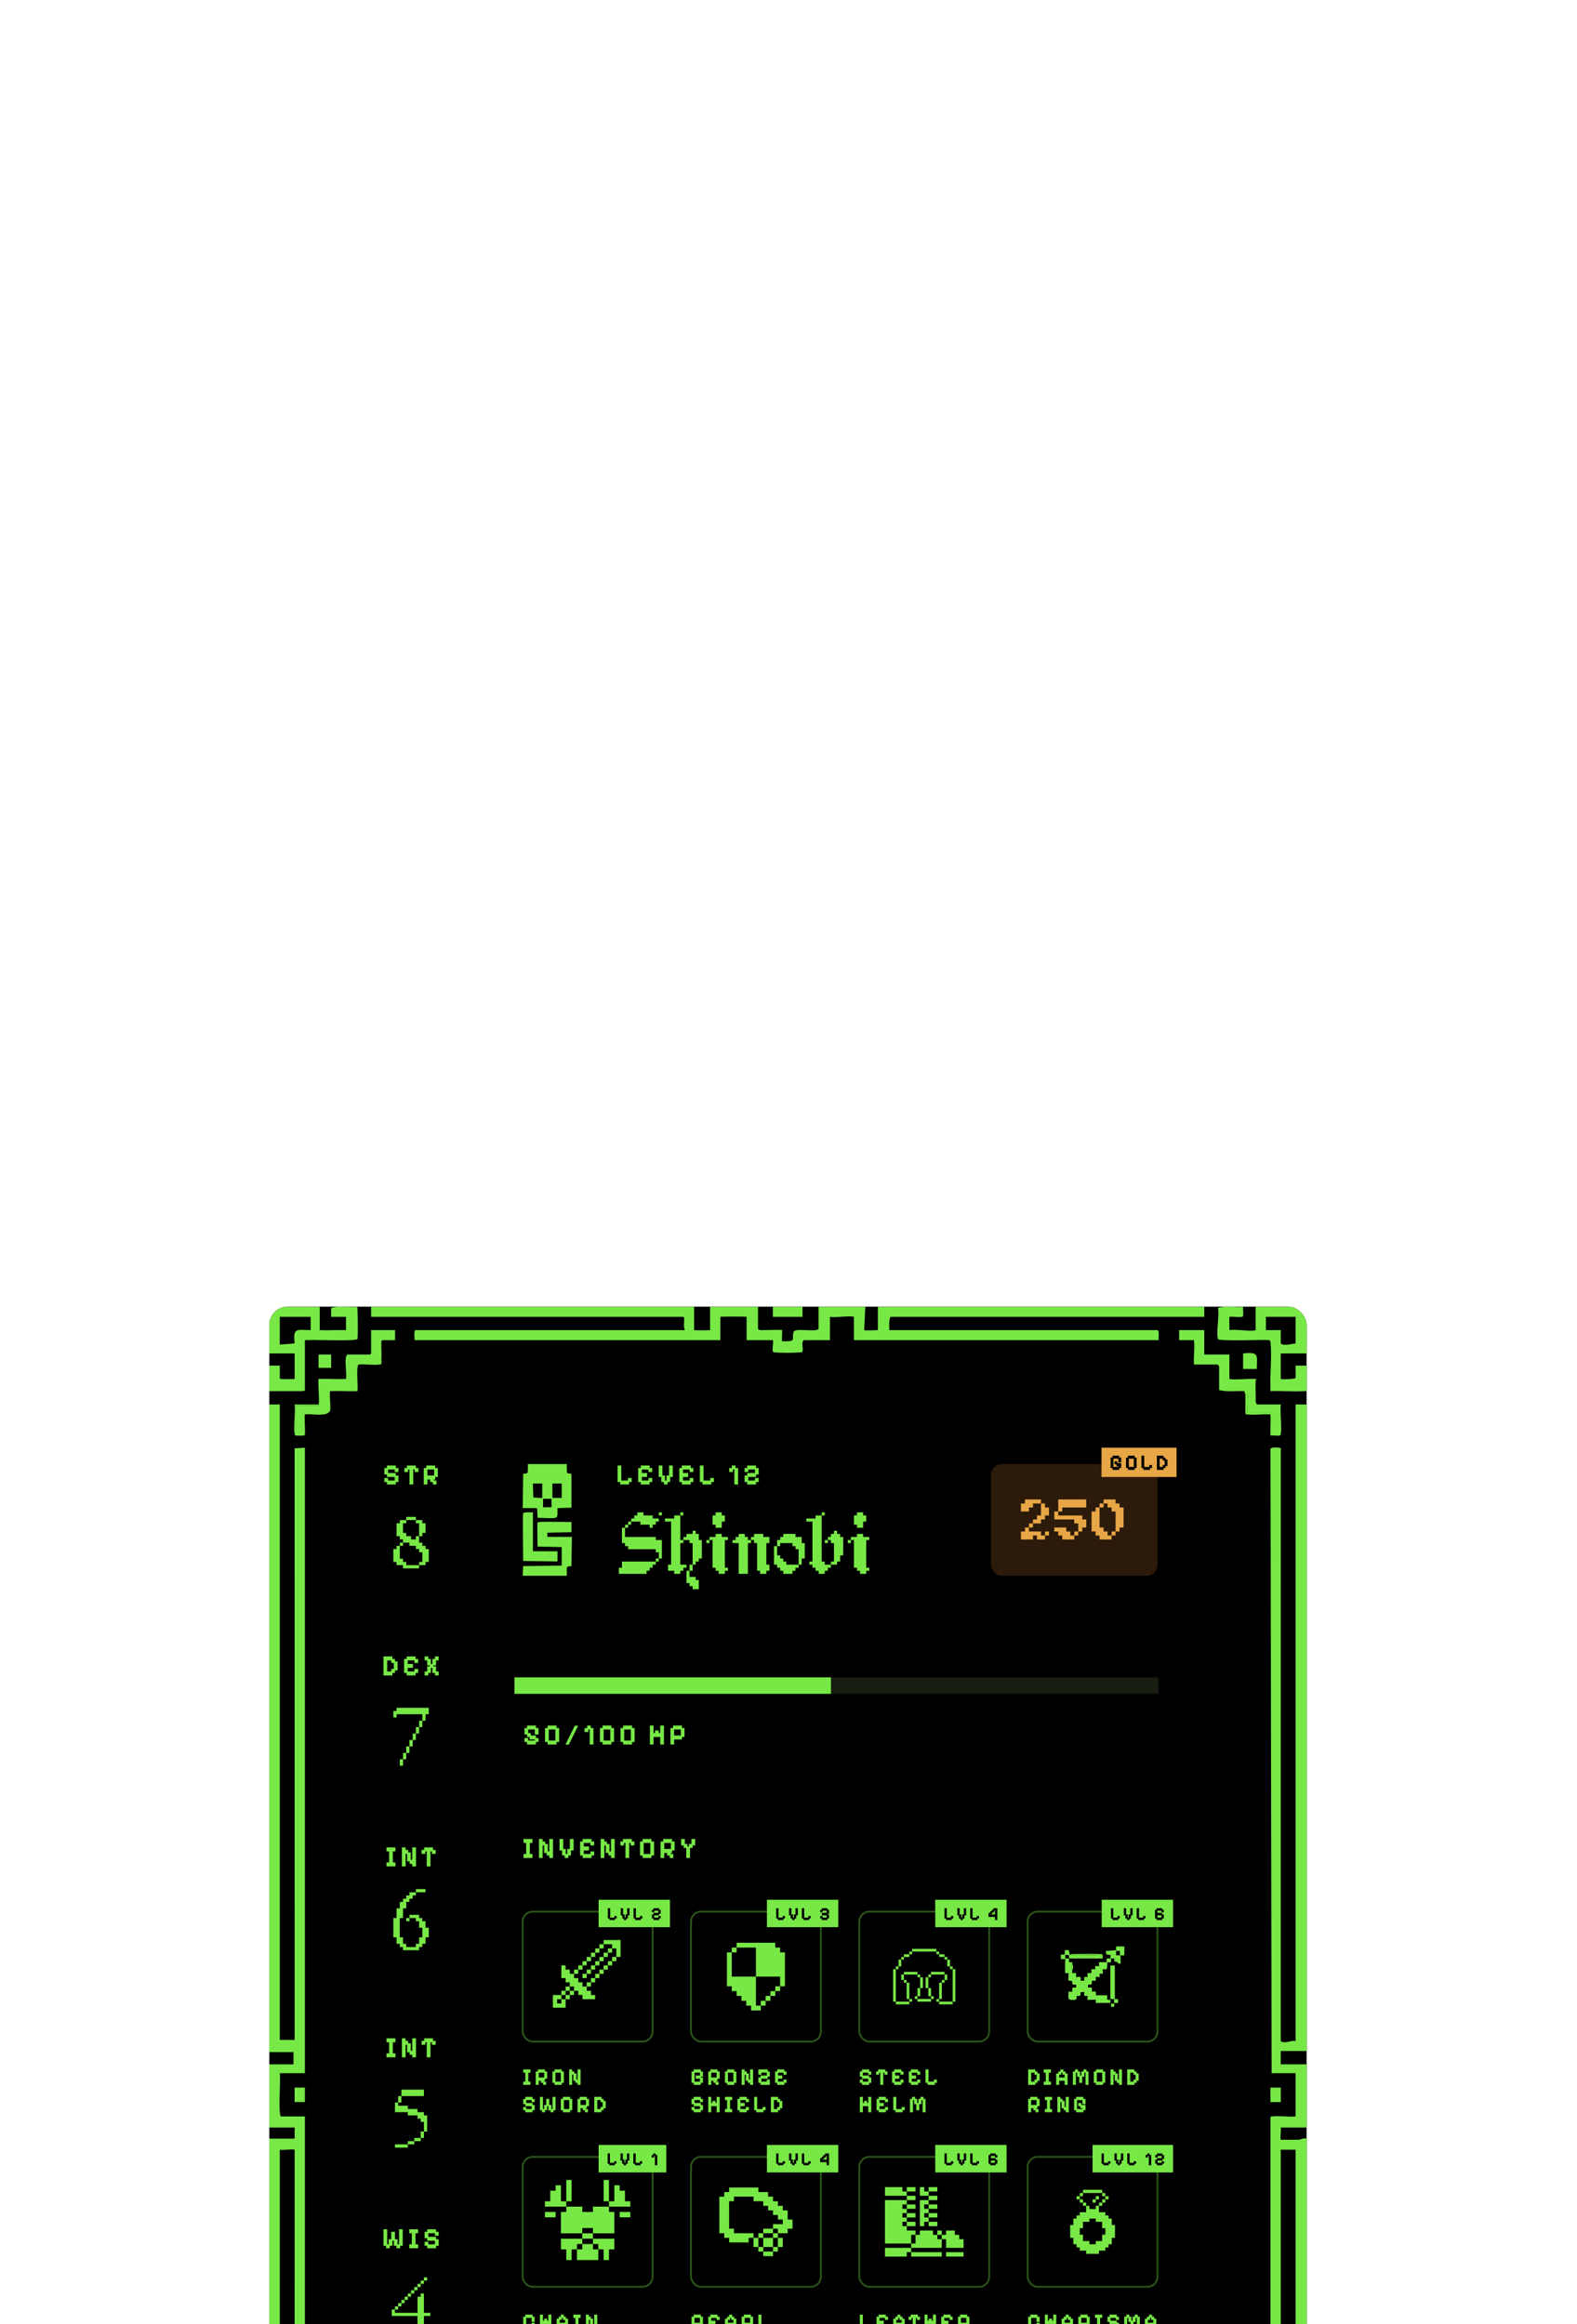 <svg width="862" height="1270" viewBox="0 0 862 1270" fill="none" xmlns="http://www.w3.org/2000/svg">
<g filter="url(#filter0_dddd_19_3058)">
<g clip-path="url(#clip0_19_3058)">
<rect x="147.203" y="27" width="567" height="862" rx="10" fill="black"/>
<path d="M211.503 124.176V122.816H210.095V120.624H212.127V122H215.743V120.064H211.503V118.704H210.095V115.168H211.503V113.792H216.367V115.168H217.791V117.344H215.743V115.984H212.127V117.904H216.367V119.248H217.791V122.816H216.367V124.176H211.503ZM223.839 124.176V115.984H223.055V117.344H221.023V115.168H222.431V113.792H227.295V115.168H228.719V117.344H226.671V115.984H225.887V124.176H223.839ZM231.623 124.176V115.168H233.031V113.792H237.895V115.168H239.319V120.064H237.895V121.44H237.207V122H238.599V124.176H236.583V122.816H235.143V121.44H233.655V124.176H231.623ZM233.655 119.248H237.271V115.984H233.655V119.248Z" fill="#78E846"/>
<path d="M227.324 143.606H222.05V141.845H227.324V143.606ZM232.609 168.249H229.086V166.487H230.847V161.202H229.086V159.44H227.324V157.689H223.811V155.928H220.288V154.166H218.526V152.404H216.764V145.368H218.526V143.606H222.05V145.368H220.288V150.643H222.05V152.404H224.692V154.166H227.324V152.404H229.086V155.928H230.847V157.689H232.609V159.44H234.371V166.487H232.609V168.249ZM230.847 152.404H229.086V145.368H227.324V143.606H230.847V145.368H232.609V150.643H230.847V152.404ZM220.288 157.689H218.526V155.928H220.288V157.689ZM229.086 170H220.288V168.249H216.764V166.487H215.013V159.44H216.764V157.689H218.526V164.726H220.288V166.487H222.05V168.249H229.086V170Z" fill="#78E846"/>
<path d="M209.618 228.509V218.125H214.482V219.501H215.89V220.861H217.314V225.773H215.89V227.149H214.482V228.509H209.618ZM211.65 226.333H213.858V224.957H215.266V221.677H213.858V220.317H211.65V226.333ZM222.267 228.509V227.149H220.859V219.501H222.267V218.125H227.131V219.501H228.555V221.677H226.507V220.317H222.891V222.237H225.723V224.397H222.891V226.333H226.507V224.957H228.555V227.149H227.131V228.509H222.267ZM232.099 228.509V226.333H233.507V223.581H234.915V223.037H233.507V220.317H232.099V218.125H234.131V219.501H235.539V222.237H236.339V219.501H237.747V218.125H239.795V220.317H238.371V223.037H236.963V223.581H238.371V226.333H239.795V228.509H237.747V227.149H236.339V224.397H235.539V227.149H234.131V228.509H232.099Z" fill="#78E846"/>
<path d="M232.609 253.214H230.847V249.701H216.764V251.463H215.013V247.94H216.764V246.178H234.371V249.701H232.609V253.214ZM230.847 256.738H229.086V253.214H230.847V256.738ZM229.086 260.261H227.324V256.738H229.086V260.261ZM227.324 263.774H225.573V260.261H227.324V263.774ZM225.573 267.297H223.811V263.774H225.573V267.297ZM223.811 270.821H222.05V267.297H223.811V270.821ZM222.05 274.333H220.288V270.821H222.05V274.333ZM220.288 277.846H218.526V274.333H220.288V277.846Z" fill="#78E846"/>
<path d="M211.274 332.843V330.667H212.682V324.651H211.274V322.459H216.138V324.651H214.714V330.667H216.138V332.843H211.274ZM219.687 332.843V322.459H221.719V323.835H223.127V325.195H224.551V329.291H225.335V322.459H227.383V332.843H225.335V331.483H223.927V330.107H222.503V326.011H221.719V332.843H219.687ZM233.259 332.843V324.651H232.475V326.011H230.443V323.835H231.851V322.459H236.715V323.835H238.139V326.011H236.091V324.651H235.307V332.843H233.259Z" fill="#78E846"/>
<path d="M232.609 346.988H227.324V345.237H232.609V346.988ZM229.086 378.667H220.288V376.916H218.526V375.154H216.764V371.63H215.013V361.071H216.764V355.797H218.526V352.273H220.288V350.511H222.05V348.75H223.811V346.988H227.324V348.75H225.573V350.511H223.811V352.273H222.05V355.797H220.288V361.071H218.526V371.63H220.288V375.154H222.05V376.916H227.324V375.154H229.086V371.63H230.847V366.356H229.086V362.833H227.324V361.071H223.811V359.309H229.086V361.071H230.847V362.833H232.609V366.356H234.371V371.63H232.609V375.154H230.847V376.916H229.086V378.667ZM223.811 362.833H222.05V361.071H223.811V362.833Z" fill="#78E846"/>
<path d="M211.274 437.176V435H212.682V428.984H211.274V426.792H216.138V428.984H214.714V435H216.138V437.176H211.274ZM219.687 437.176V426.792H221.719V428.168H223.127V429.528H224.551V433.624H225.335V426.792H227.383V437.176H225.335V435.816H223.927V434.44H222.503V430.344H221.719V437.176H219.687ZM233.259 437.176V428.984H232.475V430.344H230.443V428.168H231.851V426.792H236.715V428.168H238.139V430.344H236.091V428.984H235.307V437.176H233.259Z" fill="#78E846"/>
<path d="M231.728 458.368H219.407V454.845H231.728V458.368ZM219.407 461.881H217.645V458.368H219.407V461.881ZM233.49 477.726H231.728V472.44H229.967V470.689H228.205V468.928H222.93V467.166H215.894V461.881H217.645V463.643H222.93V465.404H228.205V467.166H231.728V468.928H233.49V477.726ZM231.728 481.249H229.967V477.726H231.728V481.249ZM229.967 483H226.454V481.249H229.967V483ZM226.454 484.751H222.93V483H226.454V484.751ZM222.93 486.513H215.894V484.751H222.93V486.513Z" fill="#78E846"/>
<path d="M211.026 541.509V540.149H209.618V531.125H211.65V539.333H212.434V536.581H213.858V532.501H215.89V536.581H217.314V539.333H218.114V531.125H220.13V540.149H218.738V541.509H216.69V540.149H215.266V537.397H214.482V540.149H213.058V541.509H211.026ZM223.687 541.509V539.333H225.095V533.317H223.687V531.125H228.551V533.317H227.127V539.333H228.551V541.509H223.687ZM233.507 541.509V540.149H232.099V537.957H234.131V539.333H237.747V537.397H233.507V536.037H232.099V532.501H233.507V531.125H238.371V532.501H239.795V534.677H237.747V533.317H234.131V535.237H238.371V536.581H239.795V540.149H238.371V541.509H233.507Z" fill="#78E846"/>
<path d="M233.49 559.178H231.728V557.416H233.49V559.178ZM231.728 560.94H229.967V559.178H231.728V560.94ZM229.967 562.701H228.205V560.94H229.967V562.701ZM228.205 564.463H226.443V562.701H228.205V564.463ZM226.443 566.214H224.692V564.463H226.443V566.214ZM235.252 587.333H224.692V585.582H228.205V578.535H214.133V575.023H215.884V576.774H228.205V567.976H229.967V566.214H231.728V576.774H235.252V578.535H231.728V585.582H235.252V587.333ZM224.692 567.976H222.93V566.214H224.692V567.976ZM222.93 569.738H221.169V567.976H222.93V569.738ZM221.169 571.499H219.407V569.738H221.169V571.499ZM219.407 573.261H217.645V571.499H219.407V573.261ZM217.645 575.023H215.884V573.261H217.645V575.023Z" fill="#78E846"/>
<path d="M211.026 645.843V644.483H209.618V636.835H211.026V635.459H215.89V636.835H217.314V640.371H215.266V637.651H211.65V643.667H215.266V640.915H217.314V644.483H215.89V645.843H211.026ZM220.859 645.843V635.459H222.891V639.571H223.675V638.195H225.723V639.571H226.507V635.459H228.555V645.843H226.507V641.731H222.891V645.843H220.859ZM232.099 645.843V638.195H233.507V636.835H234.915V635.459H236.963V636.835H238.371V638.195H239.795V645.843H237.747V643.107H234.131V645.843H232.099ZM234.131 640.915H237.747V639.011H236.339V637.651H235.539V639.011H234.131V640.915Z" fill="#78E846"/>
<path d="M228.205 695.179H224.692V693.418H226.454V691.667H228.205V688.154H229.967V681.107H228.205V679.356H226.454V677.594H219.407V675.833H221.169V674.071H222.93V672.309H224.692V670.547H226.454V667.035H224.692V665.273H219.407V663.511H228.205V665.273H229.967V670.547H228.205V672.309H226.454V674.071H224.692V675.833H229.967V677.594H231.728V679.356H233.49V688.154H231.728V691.667H229.967V693.418H228.205V695.179ZM219.407 667.035H217.645V665.273H219.407V667.035ZM217.645 668.797H215.894V667.035H217.645V668.797ZM219.407 679.356H217.645V677.594H219.407V679.356ZM224.692 696.941H217.645V695.179H215.894V691.667H219.407V693.418H221.169V695.179H224.692V696.941Z" fill="#78E846"/>
<path d="M205.406 750.176V748.816H203.998V739.792H206.03V748H209.646V746.624H211.694V748.816H210.27V750.176H205.406ZM216.646 750.176V748.816H215.238V739.792H217.27V748H220.886V739.792H222.934V748.816H221.51V750.176H216.646ZM227.887 750.176V748.816H226.479V741.168H227.887V739.792H232.751V741.168H234.175V744.704H232.127V741.984H228.511V748H232.127V745.248H234.175V748.816H232.751V750.176H227.887ZM237.72 750.176V741.168H239.128V739.792H241.16V741.984H239.752V743.904H240.536V742.528H241.96V741.168H243.368V739.792H245.416V741.984H243.992V743.344H242.584V744.704H241.16V745.248H242.584V746.624H243.992V748H245.416V750.176H243.368V748.816H241.96V747.44H240.536V746.064H239.752V750.176H237.72Z" fill="#78E846"/>
<path d="M230.858 781.928H229.096V771.368H227.345V769.606H220.299V767.845H229.096V769.606H230.858V771.368H232.62V780.166H230.858V781.928ZM220.299 771.368H218.537V769.606H220.299V771.368ZM218.537 773.13H216.786V771.368H218.537V773.13ZM229.096 783.689H227.345V781.928H229.096V783.689ZM227.345 785.44H225.584V783.689H227.345V785.44ZM225.584 787.202H223.822V785.44H225.584V787.202ZM223.822 788.964H222.06V787.202H223.822V788.964ZM222.06 790.726H220.299V788.964H222.06V790.726ZM232.62 796H215.035V794.249H216.786V792.487H218.537V790.726H220.299V792.487H232.62V790.726H234.382V794.249H232.62V796Z" fill="#78E846"/>
<path fill-rule="evenodd" clip-rule="evenodd" d="M288.525 115.514C288.525 117.912 288.467 118.034 287.253 118.174L285.98 118.32L285.855 127.689L285.73 137.057H289.649H293.568L293.707 139.717L293.845 142.378L298.24 142.513C304.602 142.71 304.717 142.658 304.717 139.611V137.095L308.534 136.96L312.351 136.826V127.573V118.32L311.079 118.174C309.865 118.034 309.806 117.912 309.806 115.514V113H299.166H288.525V115.514ZM296.39 127.597V131.554L293.961 131.414L291.532 131.274L291.398 127.457L291.263 123.641H293.827H296.39V127.597ZM307.031 127.573V131.506H304.486H301.942V127.573V123.641H304.486H307.031V127.573ZM301.479 134.281V136.595H299.166H296.852V134.281V131.968H299.166H301.479V134.281ZM285.958 139.955C285.835 140.277 285.789 146.262 285.857 153.256L285.98 165.972L295.349 166.098L304.717 166.222V163.437V160.652H298.009H291.301V150.011V139.37H288.742C287.106 139.37 286.102 139.581 285.958 139.955ZM293.82 145.051C293.691 145.387 293.644 148.463 293.716 151.885L293.845 158.107L300.438 158.235L307.031 158.364V163.432V168.499L296.505 168.624L285.98 168.748L285.842 171.408L285.703 174.068H297.755H309.806V171.554C309.806 169.156 309.865 169.034 311.079 168.894L312.351 168.748L312.478 160.767L312.604 152.787H305.885H299.166V151.643V150.499L305.758 150.371L312.351 150.242V147.467V144.691L303.203 144.565C295.958 144.466 294.006 144.567 293.82 145.051Z" fill="#78E846"/>
<path d="M338.988 124.176V122.816H337.58V113.792H339.612V122H343.228V120.624H345.276V122.816H343.852V124.176H338.988ZM350.229 124.176V122.816H348.821V115.168H350.229V113.792H355.093V115.168H356.517V117.344H354.469V115.984H350.853V117.904H353.685V120.064H350.853V122H354.469V120.624H356.517V122.816H355.093V124.176H350.229ZM362.877 124.176V122.816H361.469V120.064H360.061V113.792H362.093V119.248H363.501V122H364.301V119.248H365.709V113.792H367.757V120.064H366.333V122.816H364.925V124.176H362.877ZM372.71 124.176V122.816H371.302V115.168H372.71V113.792H377.574V115.168H378.998V117.344H376.95V115.984H373.334V117.904H376.166V120.064H373.334V122H376.95V120.624H378.998V122.816H377.574V124.176H372.71ZM383.951 124.176V122.816H382.543V113.792H384.575V122H388.191V120.624H390.239V122.816H388.815V124.176H383.951ZM401.402 124.176V115.984H400.618V117.344H398.586V115.168H399.994V113.792H402.026V115.168H403.45V124.176H401.402ZM408.407 124.176V122.816H406.999V119.248H408.407V117.904H412.647V115.984H409.031V117.344H406.999V115.168H408.407V113.792H413.271V115.168H414.695V118.704H413.271V120.064H409.031V122H412.647V120.624H414.695V122.816H413.271V124.176H408.407Z" fill="#78E846"/>
<path d="M338.284 169.64H339.964V166.28H358.444V167.96H356.764V169.64H355.084V171.32H353.404V173H338.284V169.64ZM339.964 156.2V147.8H341.644V152.84H358.444V154.52H361.804V164.6H360.124V161.24H358.444V159.56H343.324V157.88H341.644V156.2H339.964ZM341.644 147.8V146.12H343.324V147.8H341.644ZM343.324 146.12V144.44H345.004V146.12H343.324ZM345.004 144.44V142.76H346.684V141.08H348.364V139.4H351.724V141.08H356.764V142.76H360.124V144.44H358.444V146.12H356.764V147.8H355.084V146.12H350.044V144.44H345.004ZM358.444 166.28V164.6H360.124V166.28H358.444ZM360.124 141.08V139.4H361.804V141.08H360.124ZM363.469 142.76H368.509V141.08H371.869V154.52H373.549V156.2H371.869V167.96H375.229V169.64H373.549V171.32H371.869V173H368.509V171.32H365.149V167.96H366.829V144.44H363.469V142.76ZM371.869 141.08V139.4H373.549V141.08H371.869ZM373.549 154.52V152.84H375.229V151.16H378.589V149.48H380.269V151.16H381.949V154.52H383.629V164.6H381.949V166.28H380.269V167.96H378.589V156.2H376.909V154.52H373.549ZM375.229 178.04V171.32H376.909V174.68H380.269V176.36H381.949V181.4H378.589V179.72H376.909V178.04H375.229ZM376.909 171.32V167.96H378.589V171.32H376.909ZM386.13 154.52H387.81V156.2H386.13V154.52ZM387.81 154.52V152.84H391.17V151.16H394.53V152.84H397.89V154.52H396.21V169.64H397.89V171.32H396.21V173H392.85V171.32H391.17V169.64H389.49V154.52H387.81ZM389.49 146.12V141.08H391.17V139.4H394.53V141.08H396.21V144.44H394.53V147.8H391.17V146.12H389.49ZM400.403 154.52H402.083V152.84H403.763V151.16H407.123V152.84H408.803V154.52H410.483V156.2H408.803V173H403.763V156.2H400.403V154.52ZM410.483 154.52V152.84H412.163V151.16H417.203V152.84H420.563V156.2H418.883V167.96H420.563V171.32H418.883V173H415.523V171.32H413.843V156.2H412.163V154.52H410.483ZM423.085 157.88H424.765V162.92H426.445V164.6H428.125V166.28H429.805V167.96H436.525V169.64H434.845V171.32H433.165V173H428.125V171.32H426.445V169.64H424.765V167.96H423.085V157.88ZM424.765 157.88V154.52H426.445V152.84H428.125V151.16H434.845V152.84H438.205V156.2H439.885V164.6H438.205V167.96H436.525V159.56H434.845V157.88H433.165V156.2H426.445V157.88H424.765ZM440.743 142.76H445.783V141.08H449.143V166.28H450.823V167.96H454.183V169.64H452.503V171.32H450.823V173H447.463V171.32H445.783V169.64H444.103V167.96H442.423V166.28H444.103V144.44H440.743V142.76ZM449.143 141.08V139.4H450.823V141.08H449.143ZM450.823 156.2V154.52H452.503V156.2H450.823ZM452.503 154.52V152.84H454.183V151.16H455.863V149.48H457.543V151.16H459.223V152.84H460.903V162.92H459.223V166.28H457.543V167.96H454.183V166.28H455.863V156.2H454.183V154.52H452.503ZM463.403 154.52H465.083V156.2H463.403V154.52ZM465.083 154.52V152.84H468.443V151.16H471.803V152.84H475.163V154.52H473.483V169.64H475.163V171.32H473.483V173H470.123V171.32H468.443V169.64H466.763V154.52H465.083ZM466.763 146.12V141.08H468.443V139.4H471.803V141.08H473.483V144.44H471.803V147.8H468.443V146.12H466.763Z" fill="#78E846"/>
<rect x="541.703" y="113" width="91" height="61.068" rx="6" fill="#2C1A0A"/>
<path d="M569.003 154.222H566.816V152.034H564.628V154.222H562.441H560.253H558.066V152.034V149.847H560.253V147.659H562.441V149.847H564.628H566.816H569.003V152.034H571.191V154.222H569.003ZM571.191 152.034V149.847H573.378V152.034H571.191ZM562.441 147.659V145.472H564.628V147.659H562.441ZM564.628 145.472V143.284H566.816V141.097H569.003V138.909V136.722V134.534H571.191V136.722H573.378V138.909V141.097H571.191V143.284H569.003V145.472H566.816H564.628ZM560.253 138.909H558.066V136.722V134.534H560.253V132.347H562.441H564.628H566.816H569.003V134.534H566.816H564.628V136.722H562.441V138.909H560.253ZM585.016 154.222H582.828H580.641V152.034H578.453V149.847H576.266V147.659H578.453H580.641H582.828V149.847H585.016V152.034H587.203V154.222H585.016ZM587.203 152.034V149.847H589.391V152.034H587.203ZM589.391 149.847V147.659V145.472H587.203V143.284H585.016H582.828H580.641H578.453H576.266V141.097V138.909H578.453V141.097H580.641H582.828H585.016H587.203H589.391H591.578V143.284H593.766V145.472V147.659H591.578V149.847H589.391ZM578.453 138.909V136.722V134.534V132.347H580.641H582.828H585.016H587.203H589.391H591.578H593.766V134.534V136.722H591.578H589.391H587.203H585.016H582.828H580.641V138.909H578.453ZM605.403 154.222H603.216H601.028V152.034H598.841V149.847H596.653V147.659V145.472V143.284V141.097V138.909H598.841V136.722H601.028V138.909V141.097V143.284V145.472V147.659H603.216V149.847H605.403V152.034H607.591V154.222H605.403ZM607.591 152.034V149.847H609.778V152.034H607.591ZM609.778 149.847V147.659V145.472V143.284V141.097V138.909H607.591V136.722H605.403V134.534H603.216V136.722H601.028V134.534H603.216V132.347H605.403H607.591H609.778V134.534H611.966V136.722H614.153V138.909V141.097V143.284V145.472V147.659H611.966V149.847H609.778Z" fill="#E8A746"/>
<rect width="41" height="16" transform="translate(602.099 104.068)" fill="#E8A746"/>
<path d="M608.126 116.2V115.18H607.07V109.444H608.126V108.412H611.774V109.444H612.842V112.096H611.306V110.056H608.594V114.568H611.306V114.148H610.25V113.116H609.182V111.496H610.718V112.504H612.842V115.18H611.774V116.2H608.126ZM616.556 116.2V115.18H615.5V109.444H616.556V108.412H620.204V109.444H621.272V115.18H620.204V116.2H616.556ZM617.024 114.568H619.736V110.056H617.024V114.568ZM624.987 116.2V115.18H623.931V108.412H625.455V114.568H628.167V113.536H629.703V115.18H628.635V116.2H624.987ZM632.361 116.2V108.412H636.009V109.444H637.065V110.464H638.133V114.148H637.065V115.18H636.009V116.2H632.361ZM633.885 114.568H635.541V113.536H636.597V111.076H635.541V110.056H633.885V114.568Z" fill="black"/>
<path d="M285.703 234.068H628.703" stroke="#171D10" stroke-width="9" stroke-linecap="square" stroke-linejoin="round" stroke-dasharray="42 4"/>
<path d="M285.703 234.068H449.703" stroke="#78E846" stroke-width="9" stroke-linecap="square" stroke-linejoin="round" stroke-dasharray="42 4"/>
<path d="M288.087 266.244V264.884H286.679V262.692H288.711V264.068H292.327V263.508H289.495V262.132H288.087V260.772H286.679V257.236H288.087V255.86H292.951V257.236H294.375V260.772H292.327V258.052H288.711V259.972H290.119V261.316H292.951V262.692H294.375V264.884H292.951V266.244H288.087ZM299.328 266.244V264.884H297.92V257.236H299.328V255.86H304.192V257.236H305.616V264.884H304.192V266.244H299.328ZM299.952 264.068H303.568V258.052H299.952V264.068ZM309.096 266.26L314.184 255.972H316.04L310.952 266.26H309.096ZM322.342 266.244V258.052H321.558V259.412H319.526V257.236H320.934V255.86H322.966V257.236H324.39V266.244H322.342ZM329.346 266.244V264.884H327.938V257.236H329.346V255.86H334.21V257.236H335.634V264.884H334.21V266.244H329.346ZM329.97 264.068H333.586V258.052H329.97V264.068ZM340.587 266.244V264.884H339.179V257.236H340.587V255.86H345.451V257.236H346.875V264.884H345.451V266.244H340.587ZM341.211 264.068H344.827V258.052H341.211V264.068ZM355.223 266.244V255.86H357.255V259.972H358.039V258.596H360.087V259.972H360.871V255.86H362.919V266.244H360.871V262.132H357.255V266.244H355.223ZM366.463 266.244V257.236H367.871V255.86H372.735V257.236H374.159V262.132H372.735V263.508H368.495V266.244H366.463ZM368.495 261.316H372.111V258.052H368.495V261.316Z" fill="#78E846"/>
<path d="M286.179 328.244V326.068H287.587V320.052H286.179V317.86H291.043V320.052H289.619V326.068H291.043V328.244H286.179ZM294.591 328.244V317.86H296.623V319.236H298.031V320.596H299.455V324.692H300.239V317.86H302.287V328.244H300.239V326.884H298.831V325.508H297.407V321.412H296.623V328.244H294.591ZM308.648 328.244V326.884H307.24V324.132H305.832V317.86H307.864V323.316H309.272V326.068H310.072V323.316H311.48V317.86H313.528V324.132H312.104V326.884H310.696V328.244H308.648ZM318.481 328.244V326.884H317.073V319.236H318.481V317.86H323.345V319.236H324.769V321.412H322.721V320.052H319.105V321.972H321.937V324.132H319.105V326.068H322.721V324.692H324.769V326.884H323.345V328.244H318.481ZM328.313 328.244V317.86H330.345V319.236H331.753V320.596H333.177V324.692H333.961V317.86H336.009V328.244H333.961V326.884H332.553V325.508H331.129V321.412H330.345V328.244H328.313ZM341.886 328.244V320.052H341.102V321.412H339.07V319.236H340.478V317.86H345.342V319.236H346.766V321.412H344.718V320.052H343.934V328.244H341.886ZM351.234 328.244V326.884H349.826V319.236H351.234V317.86H356.098V319.236H357.522V326.884H356.098V328.244H351.234ZM351.858 326.068H355.474V320.052H351.858V326.068ZM361.066 328.244V319.236H362.474V317.86H367.338V319.236H368.762V324.132H367.338V325.508H366.65V326.068H368.042V328.244H366.026V326.884H364.586V325.508H363.098V328.244H361.066ZM363.098 323.316H366.714V320.052H363.098V323.316ZM375.123 328.244V322.772H373.715V321.412H372.307V317.86H374.339V320.596H375.747V321.972H376.547V320.596H377.955V317.86H380.003V321.412H378.579V322.772H377.171V328.244H375.123Z" fill="#78E846"/>
<rect x="285.703" y="357.568" width="71" height="71" rx="5.5" stroke="#2B5418"/>
<g clip-path="url(#clip1_19_3058)">
<path fill-rule="evenodd" clip-rule="evenodd" d="M306.842 403.13V405.44H309.152V410.065H302.217V403.129L306.842 403.13ZM304.531 407.755H306.842L306.84 407.752V405.443H304.531V407.755Z" fill="#78E846"/>
<path d="M311.466 403.129V405.442H309.155V403.129H311.466Z" fill="#78E846"/>
<path d="M309.154 389.254H311.464V391.567H313.776V393.879H316.086V396.192H318.398L318.399 396.19V398.502H320.709V396.192H323.021V398.504H320.71V400.815H323.021V403.127H325.332V405.44H318.398V403.127H316.086V400.815H313.776V398.502H311.464V396.19H309.154V393.877H306.842V386.942H309.154V389.254Z" fill="#78E846"/>
<path d="M309.155 403.129L306.842 403.13V400.817H309.154L309.155 403.129Z" fill="#78E846"/>
<path d="M313.779 403.129H311.466L311.467 400.817H313.779V403.129Z" fill="#78E846"/>
<path d="M311.467 400.817H309.154L309.155 398.504H311.466L311.467 400.817Z" fill="#78E846"/>
<path d="M325.333 396.192H323.021L323.022 393.879H325.333V396.192Z" fill="#78E846"/>
<path d="M320.708 393.879H318.397V391.567H320.708V393.879Z" fill="#78E846"/>
<path d="M327.646 393.879H325.333L325.334 391.567H327.646V393.879Z" fill="#78E846"/>
<path d="M316.091 391.567H313.78V389.254H316.091V391.567Z" fill="#78E846"/>
<path d="M323.021 391.567H320.708L320.709 389.254H323.021V391.567Z" fill="#78E846"/>
<path d="M329.958 391.567H327.646L327.647 389.254H329.958V391.567Z" fill="#78E846"/>
<path d="M320.708 386.942H318.404V389.254H316.091L316.092 386.942H318.397V384.629H320.708V386.942Z" fill="#78E846"/>
<path d="M325.333 389.254H323.021L323.022 386.942H325.333V389.254Z" fill="#78E846"/>
<path d="M332.271 389.254H329.958L329.959 386.942H332.271V389.254Z" fill="#78E846"/>
<path d="M327.646 386.942H325.333L325.334 384.629H327.646V386.942Z" fill="#78E846"/>
<path d="M334.583 386.942H332.271L332.272 384.629H334.583V386.942Z" fill="#78E846"/>
<path d="M323.021 384.629H320.708L320.709 382.317H323.021V384.629Z" fill="#78E846"/>
<path d="M329.958 384.629H327.646L327.647 382.317H329.958V384.629Z" fill="#78E846"/>
<path d="M339.205 382.317H336.896V384.629H334.583L334.584 382.317H336.894V377.692H334.583V380.004H332.272V377.692H334.583L334.582 375.379H329.959V373.067H339.204L339.205 382.317Z" fill="#78E846"/>
<path d="M332.271 382.317H329.958L329.959 380.004H332.272L332.271 382.317Z" fill="#78E846"/>
<path d="M325.333 382.315H323.022V380.002H325.333V382.315Z" fill="#78E846"/>
<path d="M327.646 380.004H325.334V377.692H327.646V380.004Z" fill="#78E846"/>
<path d="M329.958 377.692H327.646L327.647 375.379H329.959L329.958 377.692Z" fill="#78E846"/>
</g>
<path d="M285.996 452.211V450.443H287.14V445.555H285.996V443.774H289.948V445.555H288.791V450.443H289.948V452.211H285.996ZM292.831 452.211V444.892H293.975V443.774H297.927V444.892H299.084V448.87H297.927V449.988H297.368V450.443H298.499V452.211H296.861V451.106H295.691V449.988H294.482V452.211H292.831ZM294.482 448.207H297.42V445.555H294.482V448.207ZM303.108 452.211V451.106H301.964V444.892H303.108V443.774H307.06V444.892H308.217V451.106H307.06V452.211H303.108ZM303.615 450.443H306.553V445.555H303.615V450.443ZM311.097 452.211V443.774H312.748V444.892H313.892V445.997H315.049V449.325H315.686V443.774H317.35V452.211H315.686V451.106H314.542V449.988H313.385V446.66H312.748V452.211H311.097ZM287.14 467.211V466.106H285.996V464.325H287.647V465.443H290.585V463.87H287.14V462.765H285.996V459.892H287.14V458.774H291.092V459.892H292.249V461.66H290.585V460.555H287.647V462.115H291.092V463.207H292.249V466.106H291.092V467.211H287.14ZM296.273 467.211V466.106H295.129V458.774H296.78V465.443H297.417V463.207H298.574V459.892H300.225V463.207H301.382V465.443H302.032V458.774H303.67V466.106H302.539V467.211H300.875V466.106H299.718V463.87H299.081V466.106H297.924V467.211H296.273ZM307.704 467.211V466.106H306.56V459.892H307.704V458.774H311.656V459.892H312.813V466.106H311.656V467.211H307.704ZM308.211 465.443H311.149V460.555H308.211V465.443ZM315.693 467.211V459.892H316.837V458.774H320.789V459.892H321.946V463.87H320.789V464.988H320.23V465.443H321.361V467.211H319.723V466.106H318.553V464.988H317.344V467.211H315.693ZM317.344 463.207H320.282V460.555H317.344V463.207ZM324.826 467.211V458.774H328.778V459.892H329.922V460.997H331.079V464.988H329.922V466.106H328.778V467.211H324.826ZM326.477 465.443H328.271V464.325H329.415V461.66H328.271V460.555H326.477V465.443Z" fill="#78E846"/>
<rect width="39" height="15" transform="translate(327.203 351.068)" fill="#78E846"/>
<path d="M333.141 362.178V361.328H332.261V355.688H333.531V360.818H335.791V359.958H337.071V361.328H336.181V362.178H333.141ZM341.047 362.178V361.328H340.167V359.608H339.287V355.688H340.557V359.098H341.437V360.818H341.937V359.098H342.817V355.688H344.097V359.608H343.207V361.328H342.327V362.178H341.047ZM347.192 362.178V361.328H346.312V355.688H347.582V360.818H349.842V359.958H351.122V361.328H350.232V362.178H347.192ZM357.219 362.178V361.328H356.339V359.098H357.219V358.258H359.869V357.058H357.609V357.908H356.339V356.548H357.219V355.688H360.259V356.548H361.149V358.758H360.259V359.608H357.609V360.818H359.869V359.958H361.149V361.328H360.259V362.178H357.219Z" fill="black"/>
<rect x="377.703" y="357.568" width="71" height="71" rx="5.5" stroke="#2B5418"/>
<path d="M426.417 379.854V377.21H423.773V374.568H402.632V377.21H413.203V393.069H426.417V398.354H429.061V379.854L426.417 379.854Z" fill="#78E846"/>
<path d="M415.846 406.283H418.49V408.927H415.846V406.283Z" fill="#78E846"/>
<path d="M418.488 403.639H421.132V406.283H418.488V403.639Z" fill="#78E846"/>
<path d="M421.133 400.998H423.777V403.642H421.133V400.998Z" fill="#78E846"/>
<path d="M423.774 398.354H426.418V400.998H423.774V398.354Z" fill="#78E846"/>
<path d="M399.99 377.21H402.634V379.854H399.99V377.21Z" fill="#78E846"/>
<path d="M413.203 398.353V393.068H399.989V379.853H397.345V398.353H399.989V400.997H402.633V403.639H405.274V406.283H407.918V408.927H410.56V411.568H415.848V408.927H413.204L413.203 398.353Z" fill="#78E846"/>
<path d="M379.14 452.211V451.106H377.996V444.892H379.14V443.774H383.092V444.892H384.249V447.765H383.092V448.207H384.249V451.106H383.092V452.211H379.14ZM379.647 450.443H382.585V448.87H380.284V447.115H382.585V445.555H379.647V450.443ZM387.129 452.211V444.892H388.273V443.774H392.225V444.892H393.382V448.87H392.225V449.988H391.666V450.443H392.797V452.211H391.159V451.106H389.989V449.988H388.78V452.211H387.129ZM388.78 448.207H391.718V445.555H388.78V448.207ZM397.406 452.211V451.106H396.262V444.892H397.406V443.774H401.358V444.892H402.515V451.106H401.358V452.211H397.406ZM397.913 450.443H400.851V445.555H397.913V450.443ZM405.395 452.211V443.774H407.046V444.892H408.19V445.997H409.347V449.325H409.984V443.774H411.648V452.211H409.984V451.106H408.84V449.988H407.683V446.66H407.046V452.211H405.395ZM415.672 452.211V451.106H414.528V448.207H415.672V447.115H419.117V445.555H416.179V446.66H414.528V443.774H419.624V444.892H420.781V447.765H419.624V448.87H416.179V450.443H419.117V449.325H420.781V452.211H415.672ZM424.805 452.211V451.106H423.661V444.892H424.805V443.774H428.757V444.892H429.914V446.66H428.25V445.555H425.312V447.115H427.613V448.87H425.312V450.443H428.25V449.325H429.914V451.106H428.757V452.211H424.805ZM379.14 467.211V466.106H377.996V464.325H379.647V465.443H382.585V463.87H379.14V462.765H377.996V459.892H379.14V458.774H383.092V459.892H384.249V461.66H382.585V460.555H379.647V462.115H383.092V463.207H384.249V466.106H383.092V467.211H379.14ZM387.129 467.211V458.774H388.78V462.115H389.417V460.997H391.081V462.115H391.718V458.774H393.382V467.211H391.718V463.87H388.78V467.211H387.129ZM396.262 467.211V465.443H397.406V460.555H396.262V458.774H400.214V460.555H399.057V465.443H400.214V467.211H396.262ZM404.241 467.211V466.106H403.097V459.892H404.241V458.774H408.193V459.892H409.35V461.66H407.686V460.555H404.748V462.115H407.049V463.87H404.748V465.443H407.686V464.325H409.35V466.106H408.193V467.211H404.241ZM413.374 467.211V466.106H412.23V458.774H413.881V465.443H416.819V464.325H418.483V466.106H417.326V467.211H413.374ZM421.363 467.211V458.774H425.315V459.892H426.459V460.997H427.616V464.988H426.459V466.106H425.315V467.211H421.363ZM423.014 465.443H424.808V464.325H425.952V461.66H424.808V460.555H423.014V465.443Z" fill="#78E846"/>
<rect width="39" height="15" transform="translate(419.203 351.068)" fill="#78E846"/>
<path d="M425.141 362.178V361.328H424.261V355.688H425.531V360.818H427.791V359.958H429.071V361.328H428.181V362.178H425.141ZM433.047 362.178V361.328H432.167V359.608H431.287V355.688H432.557V359.098H433.437V360.818H433.937V359.098H434.817V355.688H436.097V359.608H435.207V361.328H434.327V362.178H433.047ZM439.192 362.178V361.328H438.312V355.688H439.582V360.818H441.842V359.958H443.122V361.328H442.232V362.178H439.192ZM449.219 362.178V361.328H448.339V359.958H449.609V360.818H451.869V359.608H449.219V358.258H451.869V357.058H449.609V357.908H448.339V356.548H449.219V355.688H452.259V356.548H453.149V358.758H452.259V359.098H453.149V361.328H452.259V362.178H449.219Z" fill="black"/>
<rect x="469.703" y="357.568" width="71" height="71" rx="5.5" stroke="#2B5418"/>
<path d="M502.977 393.438H504.457V399.358H502.977V393.438Z" fill="#78E846"/>
<path d="M505.938 393.438H507.418V399.358H505.938V393.438Z" fill="#78E846"/>
<path d="M501.5 399.359H502.98V403.799H501.5V399.359Z" fill="#78E846"/>
<path d="M507.422 399.359H508.902V403.799H507.422V399.359Z" fill="#78E846"/>
<path d="M500.023 403.799H501.503V405.279H500.023V403.799Z" fill="#78E846"/>
<path d="M508.898 403.799H510.378V405.279H508.898V403.799Z" fill="#78E846"/>
<path d="M501.5 405.279H508.9V406.759H501.5V405.279Z" fill="#78E846"/>
<path d="M507.422 391.959H508.902V393.439H507.422V391.959Z" fill="#78E846"/>
<path d="M508.898 390.479H516.298V391.959H508.898V390.479Z" fill="#78E846"/>
<path d="M501.5 391.959H502.98V393.439H501.5V391.959Z" fill="#78E846"/>
<path d="M494.102 390.479H501.502V391.959H494.102V390.479Z" fill="#78E846"/>
<path d="M516.297 391.959H517.777V394.919H516.297V391.959Z" fill="#78E846"/>
<path d="M514.82 394.918H516.3V396.398H514.82V394.918Z" fill="#78E846"/>
<path d="M513.336 396.398H514.816V405.278H513.336V396.398Z" fill="#78E846"/>
<path d="M511.859 405.279H513.339V406.759H511.859V405.279Z" fill="#78E846"/>
<path d="M513.336 406.758H520.736V408.238H513.336V406.758Z" fill="#78E846"/>
<path d="M492.617 391.959H494.097V394.919H492.617V391.959Z" fill="#78E846"/>
<path d="M494.102 394.918H495.582V396.398H494.102V394.918Z" fill="#78E846"/>
<path d="M495.578 396.398H497.058V405.278H495.578V396.398Z" fill="#78E846"/>
<path d="M497.062 405.279H498.543V406.759H497.062V405.279Z" fill="#78E846"/>
<path d="M489.656 406.758H497.056V408.238H489.656V406.758Z" fill="#78E846"/>
<path d="M488.18 388.998H489.66V406.758H488.18V388.998Z" fill="#78E846"/>
<path d="M520.742 388.998H522.222V406.758H520.742V388.998Z" fill="#78E846"/>
<path d="M491.141 383.818H492.621V387.518H491.141V383.818Z" fill="#78E846"/>
<path d="M517.781 383.818H519.261V387.518H517.781V383.818Z" fill="#78E846"/>
<path d="M492.617 382.338H494.097V383.818H492.617V382.338Z" fill="#78E846"/>
<path d="M516.297 382.338H517.777V383.818H516.297V382.338Z" fill="#78E846"/>
<path d="M494.102 380.859H497.062V382.339H494.102V380.859Z" fill="#78E846"/>
<path d="M513.336 380.859H516.296V382.339H513.336V380.859Z" fill="#78E846"/>
<path d="M497.062 379.379H498.543V380.859H497.062V379.379Z" fill="#78E846"/>
<path d="M511.859 379.379H513.339V380.859H511.859V379.379Z" fill="#78E846"/>
<path d="M498.539 377.898H511.859V379.378H498.539V377.898Z" fill="#78E846"/>
<path d="M489.656 387.518H491.136V388.998H489.656V387.518Z" fill="#78E846"/>
<path d="M519.258 387.518H520.738V388.998H519.258V387.518Z" fill="#78E846"/>
<path d="M471.14 452.211V451.106H469.996V449.325H471.647V450.443H474.585V448.87H471.14V447.765H469.996V444.892H471.14V443.774H475.092V444.892H476.249V446.66H474.585V445.555H471.647V447.115H475.092V448.207H476.249V451.106H475.092V452.211H471.14ZM481.163 452.211V445.555H480.526V446.66H478.875V444.892H480.019V443.774H483.971V444.892H485.128V446.66H483.464V445.555H482.827V452.211H481.163ZM488.759 452.211V451.106H487.615V444.892H488.759V443.774H492.711V444.892H493.868V446.66H492.204V445.555H489.266V447.115H491.567V448.87H489.266V450.443H492.204V449.325H493.868V451.106H492.711V452.211H488.759ZM497.892 452.211V451.106H496.748V444.892H497.892V443.774H501.844V444.892H503.001V446.66H501.337V445.555H498.399V447.115H500.7V448.87H498.399V450.443H501.337V449.325H503.001V451.106H501.844V452.211H497.892ZM507.025 452.211V451.106H505.881V443.774H507.532V450.443H510.47V449.325H512.134V451.106H510.977V452.211H507.025ZM469.996 467.211V458.774H471.647V462.115H472.284V460.997H473.948V462.115H474.585V458.774H476.249V467.211H474.585V463.87H471.647V467.211H469.996ZM480.273 467.211V466.106H479.129V459.892H480.273V458.774H484.225V459.892H485.382V461.66H483.718V460.555H480.78V462.115H483.081V463.87H480.78V465.443H483.718V464.325H485.382V466.106H484.225V467.211H480.273ZM489.406 467.211V466.106H488.262V458.774H489.913V465.443H492.851V464.325H494.515V466.106H493.358V467.211H489.406ZM497.395 467.211V459.892H498.539V458.774H500.19V459.892H501.347V462.115H501.984V459.892H503.141V458.774H504.805V459.892H505.936V467.211H504.298V460.555H503.648V462.765H502.491V466.106H500.84V462.765H499.683V460.555H499.046V467.211H497.395Z" fill="#78E846"/>
<rect width="39" height="15" transform="translate(511.203 351.068)" fill="#78E846"/>
<path d="M517.141 362.178V361.328H516.261V355.688H517.531V360.818H519.791V359.958H521.071V361.328H520.181V362.178H517.141ZM525.047 362.178V361.328H524.167V359.608H523.287V355.688H524.557V359.098H525.437V360.818H525.937V359.098H526.817V355.688H528.097V359.608H527.207V361.328H526.327V362.178H525.047ZM531.192 362.178V361.328H530.312V355.688H531.582V360.818H533.842V359.958H535.122V361.328H534.232V362.178H531.192ZM543.869 362.178V360.468H540.339V358.258H541.219V357.398H542.099V356.548H542.989V355.688H545.149V362.178H543.869ZM541.609 359.098H543.869V357.058H543.379V357.908H542.489V358.758H541.609V359.098Z" fill="black"/>
<rect x="561.703" y="357.568" width="71" height="71" rx="5.5" stroke="#2B5418"/>
<path d="M582.29 383.172H584.373C583.887 386.484 585.304 384.72 586.074 385.304C586.227 385.422 586.054 385.817 586.109 385.949C585.199 386.894 585.942 388.449 586.109 389.422C586.179 389.824 586.012 391.061 586.109 391.158C586.241 391.29 588.061 391.019 588.199 391.158C588.338 391.297 588.061 393.109 588.199 393.248C588.734 393.79 591.429 391.866 590.63 395.331H592.72C592.13 392.012 593.991 393.706 594.456 393.248C594.588 393.116 594.318 391.297 594.456 391.158C594.595 391.019 596.408 391.297 596.547 391.158C596.686 391.019 596.408 389.206 596.547 389.067C596.686 388.929 598.505 389.206 598.637 389.067C598.769 388.929 598.505 387.456 598.637 387.324C598.769 387.192 600.588 387.463 600.727 387.324C600.866 387.186 600.588 385.373 600.727 385.234C600.873 385.088 604.241 385.255 604.894 385.234C605.012 385.234 605.123 385.234 605.241 385.234C605.304 385.894 605.186 388.741 604.859 389.019C604.575 389.262 602.97 388.901 602.811 389.054C602.672 389.186 602.95 391.352 602.811 391.484C602.679 391.609 601.193 391.352 601.068 391.484C600.943 391.616 601.2 393.095 601.068 393.227C600.936 393.359 599.116 393.088 598.977 393.227C598.838 393.366 599.116 395.179 598.977 395.318C598.831 395.463 597.102 395.144 596.908 395.331C596.824 395.415 596.838 397.137 596.498 397.352C595.637 397.894 594.38 396.318 594.804 399.137C598.172 398.429 596.401 400.734 596.887 401.22C597.373 401.706 599.679 399.936 598.97 403.304H605.22C605.276 405.318 604.547 406.068 606.956 405.734V407.47H598.97C598.901 407.088 599.074 405.838 598.97 405.734C598.811 405.568 594.616 405.908 594.449 405.734C594.318 405.602 594.588 403.776 594.449 403.644C593.984 403.186 592.123 404.88 592.713 401.561C589.463 401.151 591.192 402.22 590.477 403.325C590.095 403.915 588.672 403.519 588.547 403.651C588.067 404.13 589.873 406.325 585.227 405.748C583.095 405.484 584.331 402.887 584.033 401.22L585.776 401.415C586.817 400.658 584.79 398.429 588.199 399.137V397.394C584.949 397.804 586.679 396.741 585.963 395.637C585.581 395.047 584.158 395.436 584.026 395.318C583.866 395.165 584.192 391.304 584.026 391.151C583.894 391.026 582.415 391.283 582.283 391.151C582.005 390.887 582.255 384.519 582.283 383.512C582.283 383.394 582.283 383.283 582.283 383.165L582.29 383.172Z" fill="#78E846"/>
<path d="M609.373 386.993V405.396C609.755 405.466 611.005 405.292 611.109 405.396C611.185 405.472 611.22 407.445 610.907 407.486C610.331 407.57 609.623 407.424 609.018 407.486C608.532 407 610.303 404.695 606.935 405.403V387H609.366L609.373 386.993Z" fill="#78E846"/>
<path d="M585.417 381.089C585.493 381.096 585.792 381.429 586.257 381.45C591.729 381.686 597.382 380.957 602.778 381.783C602.854 382.2 602.736 382.734 602.778 383.172H584.722L584.375 382.825C584.326 382.596 584.319 381.603 584.375 381.436C584.382 381.415 584.701 381.096 584.722 381.089C584.813 381.047 585.243 381.068 585.417 381.089Z" fill="#78E846"/>
<path d="M610.071 378.66V379.007V381.445H612.161H612.508C612.39 382.153 612.675 385.799 612.508 385.952C612.466 385.993 611.564 386.014 611.355 385.952C610.946 385.848 611.348 385.098 609.73 384.903V383.167C609.501 383.153 609.265 383.181 609.036 383.167C608.459 383.132 607.876 383.167 607.3 383.167C607.182 383.167 607.07 383.167 606.952 383.167C607.161 380.118 606.883 381.486 605.216 381.084V379C606.862 378.945 608.439 378.646 610.071 378.653V378.66Z" fill="#78E846"/>
<path d="M610.063 378.659V376.568H614.584V381.443H612.494H612.146L612.153 379.006H610.063V378.659Z" fill="#78E846"/>
<path d="M582.289 383.52H579.858C579.935 383.048 579.747 381.201 579.858 381.09C580.379 380.576 582.685 382.493 581.942 378.659C585.046 378.416 584.039 378.576 584.72 381.09C584.699 381.097 584.379 381.416 584.372 381.437L582.289 381.09C582.261 381.784 582.317 382.486 582.289 383.173C582.289 383.291 582.289 383.402 582.289 383.52Z" fill="#78E846"/>
<path d="M602.773 381.783C597.377 380.956 591.725 381.685 586.252 381.449C585.787 381.428 585.488 381.095 585.412 381.088C585.773 380.512 586.732 380.741 587.315 380.734C589.28 380.706 601.801 380.505 602.447 380.901C602.78 381.102 602.718 381.47 602.773 381.783Z" fill="#78E846"/>
<path d="M606.944 383.171C607.062 383.171 607.173 383.171 607.291 383.171V385.255C606.603 385.276 605.902 385.227 605.208 385.255C605.09 385.255 604.978 385.255 604.86 385.255V383.171C605.548 383.151 606.249 383.206 606.944 383.171Z" fill="#78E846"/>
<path d="M609.035 407.825H607.292V409.568H609.035V407.825Z" fill="#78E846"/>
<path d="M586.119 389.424C585.953 388.452 585.21 386.896 586.119 385.952C586.536 386.993 586.841 388.514 586.119 389.424Z" fill="#78E846"/>
<path d="M605.21 379.006V381.09C604.322 380.874 604.495 379.763 604.516 379.006C604.745 378.992 604.981 379.013 605.21 379.006Z" fill="#78E846"/>
<path d="M609.028 383.172C609.258 383.185 609.494 383.151 609.723 383.172V384.908C608.508 384.762 609.146 384.484 609.028 383.172Z" fill="#78E846"/>
<path d="M584.722 383.173C584.465 383.173 584.423 383.055 584.375 382.826L584.722 383.173Z" fill="#78E846"/>
<path d="M561.996 452.211V443.774H565.948V444.892H567.092V445.997H568.249V449.988H567.092V451.106H565.948V452.211H561.996ZM563.647 450.443H565.441V449.325H566.585V446.66H565.441V445.555H563.647V450.443ZM570.482 452.211V450.443H571.626V445.555H570.482V443.774H574.434V445.555H573.277V450.443H574.434V452.211H570.482ZM577.317 452.211V445.997H578.461V444.892H579.605V443.774H581.269V444.892H582.413V445.997H583.57V452.211H581.906V449.988H578.968V452.211H577.317ZM578.968 448.207H581.906V446.66H580.762V445.555H580.112V446.66H578.968V448.207ZM586.45 452.211V444.892H587.594V443.774H589.245V444.892H590.402V447.115H591.039V444.892H592.196V443.774H593.86V444.892H594.991V452.211H593.353V445.555H592.703V447.765H591.546V451.106H589.895V447.765H588.738V445.555H588.101V452.211H586.45ZM599.025 452.211V451.106H597.881V444.892H599.025V443.774H602.977V444.892H604.134V451.106H602.977V452.211H599.025ZM599.532 450.443H602.47V445.555H599.532V450.443ZM607.014 452.211V443.774H608.665V444.892H609.809V445.997H610.966V449.325H611.603V443.774H613.267V452.211H611.603V451.106H610.459V449.988H609.302V446.66H608.665V452.211H607.014ZM616.147 452.211V443.774H620.099V444.892H621.243V445.997H622.4V449.988H621.243V451.106H620.099V452.211H616.147ZM617.798 450.443H619.592V449.325H620.736V446.66H619.592V445.555H617.798V450.443ZM561.996 467.211V459.892H563.14V458.774H567.092V459.892H568.249V463.87H567.092V464.988H566.533V465.443H567.664V467.211H566.026V466.106H564.856V464.988H563.647V467.211H561.996ZM563.647 463.207H566.585V460.555H563.647V463.207ZM571.129 467.211V465.443H572.273V460.555H571.129V458.774H575.081V460.555H573.924V465.443H575.081V467.211H571.129ZM577.964 467.211V458.774H579.615V459.892H580.759V460.997H581.916V464.325H582.553V458.774H584.217V467.211H582.553V466.106H581.409V464.988H580.252V461.66H579.615V467.211H577.964ZM588.241 467.211V466.106H587.097V459.892H588.241V458.774H592.193V459.892H593.35V462.765H591.686V460.555H588.748V465.443H591.686V464.988H590.542V463.87H589.385V462.115H591.049V463.207H593.35V466.106H592.193V467.211H588.241Z" fill="#78E846"/>
<rect width="39" height="15" transform="translate(602.203 351.068)" fill="#78E846"/>
<path d="M608.141 362.178V361.328H607.261V355.688H608.531V360.818H610.791V359.958H612.071V361.328H611.181V362.178H608.141ZM616.047 362.178V361.328H615.167V359.608H614.287V355.688H615.557V359.098H616.437V360.818H616.937V359.098H617.817V355.688H619.097V359.608H618.207V361.328H617.327V362.178H616.047ZM622.192 362.178V361.328H621.312V355.688H622.582V360.818H624.842V359.958H626.122V361.328H625.232V362.178H622.192ZM632.219 362.178V361.328H631.339V356.548H632.219V355.688H635.259V356.548H636.149V357.908H634.869V357.058H632.609V358.258H635.259V359.098H636.149V361.328H635.259V362.178H632.219ZM632.609 360.818H634.869V359.608H632.609V360.818Z" fill="black"/>
<rect x="285.703" y="491.568" width="71" height="71" rx="5.5" stroke="#2B5418"/>
<g clip-path="url(#clip2_19_3058)">
<path fill-rule="evenodd" clip-rule="evenodd" d="M297.862 524.608H303.697V521.69H297.862V524.608ZM306.615 515.855V507.102H303.697V510.02H300.78V515.855H297.862V518.773H309.533V515.855H306.615ZM312.45 504.185H309.533V515.855H312.45V504.185ZM329.956 504.185V515.855H332.873V504.185H329.956ZM341.626 515.855V510.02H338.708V507.102H335.791V515.855H332.873V518.773H344.544V515.855H341.626ZM338.708 524.608H344.544V521.69H338.708V524.608ZM324.121 521.69H318.285V518.773H309.533V521.69H306.615V533.361H318.285V530.443H324.121V533.361H335.791V521.69H332.873V518.773H324.121V521.69ZM327.038 539.196V542.113H329.956V547.948H332.873V542.113H335.791V536.278H324.121V539.196H327.038ZM318.285 536.278H324.121V533.361H318.285V536.278ZM318.285 539.196V536.278H306.615V542.113H309.533V547.948H312.45V542.113H315.368V539.196H318.285ZM324.121 539.196H318.285V542.113H315.368V547.948H327.038V542.113H324.121V539.196Z" fill="#78E846"/>
</g>
<path d="M287.14 586.211V585.106H285.996V578.892H287.14V577.774H291.092V578.892H292.249V581.765H290.585V579.555H287.647V584.443H290.585V582.207H292.249V585.106H291.092V586.211H287.14ZM295.129 586.211V577.774H296.78V581.115H297.417V579.997H299.081V581.115H299.718V577.774H301.382V586.211H299.718V582.87H296.78V586.211H295.129ZM304.262 586.211V579.997H305.406V578.892H306.55V577.774H308.214V578.892H309.358V579.997H310.515V586.211H308.851V583.988H305.913V586.211H304.262ZM305.913 582.207H308.851V580.66H307.707V579.555H307.057V580.66H305.913V582.207ZM313.395 586.211V584.443H314.539V579.555H313.395V577.774H317.347V579.555H316.19V584.443H317.347V586.211H313.395ZM320.23 586.211V577.774H321.881V578.892H323.025V579.997H324.182V583.325H324.819V577.774H326.483V586.211H324.819V585.106H323.675V583.988H322.518V580.66H321.881V586.211H320.23ZM285.996 601.211V593.892H287.14V592.774H288.791V593.892H289.948V596.115H290.585V593.892H291.742V592.774H293.406V593.892H294.537V601.211H292.899V594.555H292.249V596.765H291.092V600.106H289.441V596.765H288.284V594.555H287.647V601.211H285.996ZM297.3 601.211V594.997H298.444V593.892H299.588V592.774H301.252V593.892H302.396V594.997H303.553V601.211H301.889V598.988H298.951V601.211H297.3ZM298.951 597.207H301.889V595.66H300.745V594.555H300.095V595.66H298.951V597.207ZM306.433 601.211V599.443H307.577V594.555H306.433V592.774H310.385V594.555H309.228V599.443H310.385V601.211H306.433ZM314.412 601.211V600.106H313.268V592.774H314.919V599.443H317.857V598.325H319.521V600.106H318.364V601.211H314.412Z" fill="#78E846"/>
<rect width="37" height="15" transform="translate(327.203 485.068)" fill="#78E846"/>
<path d="M333.025 496.178V495.328H332.145V489.688H333.415V494.818H335.675V493.958H336.955V495.328H336.065V496.178H333.025ZM340.93 496.178V495.328H340.05V493.608H339.17V489.688H340.44V493.098H341.32V494.818H341.82V493.098H342.7V489.688H343.98V493.608H343.09V495.328H342.21V496.178H340.93ZM347.076 496.178V495.328H346.196V489.688H347.466V494.818H349.726V493.958H351.006V495.328H350.116V496.178H347.076ZM357.983 496.178V491.058H357.493V491.908H356.223V490.548H357.103V489.688H358.373V490.548H359.263V496.178H357.983Z" fill="black"/>
<rect x="377.703" y="491.568" width="71" height="71" rx="5.5" stroke="#2B5418"/>
<path fill-rule="evenodd" clip-rule="evenodd" d="M430.536 525.818V520.818H427.87V518.318H425.203V515.818H422.536V513.318H419.87V510.818H414.536V508.318H398.536V510.818H395.87V513.318H393.203V533.318H395.87V535.818H398.536V538.318H409.203V535.818H411.87V533.318H401.203V530.818H398.536V515.818H401.203V513.318H411.87V515.818H417.203V518.318H419.87V520.818H422.536V523.318H425.203V525.818H427.87V528.318H422.536V530.818H425.203V533.318H430.536V530.818H433.203V525.818H430.536ZM414.536 533.318V535.818H417.203V533.318H414.536ZM417.203 533.318H422.536V530.818H417.203V533.318ZM427.87 540.818V535.818H425.203V540.818H427.87ZM411.87 535.818V540.818H414.536V535.818H411.87ZM417.203 545.818H422.536V543.318H417.203V545.818ZM414.536 540.818V543.318H417.203V540.818H414.536ZM422.536 543.318H425.203V540.818H422.536V543.318ZM422.536 535.818H425.203V533.318H422.536V535.818ZM417.203 540.818H422.536V535.818H417.203V540.818Z" fill="#78E846"/>
<path d="M377.996 586.211V578.892H379.14V577.774H383.092V578.892H384.249V582.87H383.092V583.988H379.647V586.211H377.996ZM379.647 582.207H382.585V579.555H379.647V582.207ZM388.273 586.211V585.106H387.129V578.892H388.273V577.774H392.225V578.892H393.382V580.66H391.718V579.555H388.78V581.115H391.081V582.87H388.78V584.443H391.718V583.325H393.382V585.106H392.225V586.211H388.273ZM396.262 586.211V579.997H397.406V578.892H398.55V577.774H400.214V578.892H401.358V579.997H402.515V586.211H400.851V583.988H397.913V586.211H396.262ZM397.913 582.207H400.851V580.66H399.707V579.555H399.057V580.66H397.913V582.207ZM405.395 586.211V578.892H406.539V577.774H410.491V578.892H411.648V582.87H410.491V583.988H409.932V584.443H411.063V586.211H409.425V585.106H408.255V583.988H407.046V586.211H405.395ZM407.046 582.207H409.984V579.555H407.046V582.207ZM415.672 586.211V585.106H414.528V577.774H416.179V584.443H419.117V583.325H420.781V585.106H419.624V586.211H415.672ZM377.996 601.211V592.774H379.647V593.892H380.791V594.997H381.948V598.325H382.585V592.774H384.249V601.211H382.585V600.106H381.441V598.988H380.284V595.66H379.647V601.211H377.996ZM388.273 601.211V600.106H387.129V593.892H388.273V592.774H392.225V593.892H393.382V595.66H391.718V594.555H388.78V596.115H391.081V597.87H388.78V599.443H391.718V598.325H393.382V600.106H392.225V601.211H388.273ZM397.406 601.211V600.106H396.262V593.892H397.406V592.774H401.358V593.892H402.515V596.765H400.851V594.555H397.913V599.443H400.851V597.207H402.515V600.106H401.358V601.211H397.406ZM405.395 601.211V593.892H406.539V592.774H408.19V594.555H407.046V596.115H407.683V594.997H408.84V593.892H409.984V592.774H411.648V594.555H410.491V595.66H409.347V596.765H408.19V597.207H409.347V598.325H410.491V599.443H411.648V601.211H409.984V600.106H408.84V598.988H407.683V597.87H407.046V601.211H405.395ZM415.672 601.211V600.106H414.528V592.774H416.179V599.443H419.117V598.325H420.781V600.106H419.624V601.211H415.672ZM423.661 601.211V594.997H424.805V593.892H425.949V592.774H427.613V593.892H428.757V594.997H429.914V601.211H428.25V598.988H425.312V601.211H423.661ZM425.312 597.207H428.25V595.66H427.106V594.555H426.456V595.66H425.312V597.207ZM432.794 601.068V599.287H434.445V601.068H432.794ZM437.331 601.068V599.287H438.982V601.068H437.331ZM441.869 601.068V599.287H443.52V601.068H441.869Z" fill="#78E846"/>
<rect width="39" height="15" transform="translate(419.203 485.068)" fill="#78E846"/>
<path d="M425.141 496.178V495.328H424.261V489.688H425.531V494.818H427.791V493.958H429.071V495.328H428.181V496.178H425.141ZM433.047 496.178V495.328H432.167V493.608H431.287V489.688H432.557V493.098H433.437V494.818H433.937V493.098H434.817V489.688H436.097V493.608H435.207V495.328H434.327V496.178H433.047ZM439.192 496.178V495.328H438.312V489.688H439.582V494.818H441.842V493.958H443.122V495.328H442.232V496.178H439.192ZM451.869 496.178V494.468H448.339V492.258H449.219V491.398H450.099V490.548H450.989V489.688H453.149V496.178H451.869ZM449.609 493.098H451.869V491.058H451.379V491.908H450.489V492.758H449.609V493.098Z" fill="black"/>
<rect x="469.703" y="491.568" width="71" height="71" rx="5.5" stroke="#2B5418"/>
<path fill-rule="evenodd" clip-rule="evenodd" d="M493.266 510.466V508.094H483.717V512.838H495.654V510.466H493.266ZM500.428 508.094H495.654V510.466H500.428V508.094ZM500.428 512.838H495.654V515.21H500.428V512.838ZM500.428 519.953V517.581H495.654V519.953H500.428ZM500.428 524.697V522.325H495.654V524.697H500.428ZM500.428 529.44V527.068H495.654V529.44H500.428ZM512.365 529.44V527.068H507.59V529.44H512.365ZM512.365 524.697V522.325H507.59V524.697H512.365ZM512.365 519.953V517.581H507.59V519.953H512.365ZM512.365 512.838H507.59V515.21H512.365V512.838ZM512.365 508.094H507.59V510.466H512.365V508.094ZM505.203 510.466V508.094H502.816V512.838H507.59V510.466H505.203ZM505.203 527.068H507.59V524.697H505.203V522.325H507.59V519.953H505.203V517.581H507.59V515.21H502.816V529.44H505.203V527.068ZM500.428 534.184V531.812H495.654V529.44H493.266V527.068H495.654V524.697H493.266V522.325H495.654V519.953H493.266V517.581H495.654V515.21H483.717V538.927H498.041V534.184H500.428ZM512.365 534.184H509.978V531.812H502.816V534.184H500.428V538.927H498.041V541.299H514.753V536.555H512.365V534.184ZM483.717 546.043H495.654V543.671H498.041V541.299H483.717V546.043ZM514.753 546.043V543.671H498.041V546.043H514.753ZM517.14 546.043H526.689V543.671H517.14V546.043ZM524.302 536.555V534.184H521.915V531.812H517.14V534.184H514.753V536.555H517.14V541.299H526.689V536.555H524.302ZM514.753 531.812H512.365V534.184H514.753V531.812Z" fill="#78E846"/>
<path d="M471.14 586.211V585.106H469.996V577.774H471.647V584.443H474.585V583.325H476.249V585.106H475.092V586.211H471.14ZM480.273 586.211V585.106H479.129V578.892H480.273V577.774H484.225V578.892H485.382V580.66H483.718V579.555H480.78V581.115H483.081V582.87H480.78V584.443H483.718V583.325H485.382V585.106H484.225V586.211H480.273ZM488.262 586.211V579.997H489.406V578.892H490.55V577.774H492.214V578.892H493.358V579.997H494.515V586.211H492.851V583.988H489.913V586.211H488.262ZM489.913 582.207H492.851V580.66H491.707V579.555H491.057V580.66H489.913V582.207ZM498.909 586.211V579.555H498.272V580.66H496.621V578.892H497.765V577.774H501.717V578.892H502.874V580.66H501.21V579.555H500.573V586.211H498.909ZM505.36 586.211V577.774H507.011V581.115H507.648V579.997H509.312V581.115H509.949V577.774H511.613V586.211H509.949V582.87H507.011V586.211H505.36ZM515.637 586.211V585.106H514.493V578.892H515.637V577.774H519.589V578.892H520.746V580.66H519.082V579.555H516.144V581.115H518.445V582.87H516.144V584.443H519.082V583.325H520.746V585.106H519.589V586.211H515.637ZM523.626 586.211V578.892H524.77V577.774H528.722V578.892H529.879V582.87H528.722V583.988H528.163V584.443H529.294V586.211H527.656V585.106H526.486V583.988H525.277V586.211H523.626ZM525.277 582.207H528.215V579.555H525.277V582.207ZM471.14 601.211V600.106H469.996V593.892H471.14V592.774H475.092V593.892H476.249V596.765H475.092V597.207H476.249V600.106H475.092V601.211H471.14ZM471.647 599.443H474.585V597.87H472.284V596.115H474.585V594.555H471.647V599.443ZM480.273 601.211V600.106H479.129V593.892H480.273V592.774H484.225V593.892H485.382V600.106H484.225V601.211H480.273ZM480.78 599.443H483.718V594.555H480.78V599.443ZM489.406 601.211V600.106H488.262V593.892H489.406V592.774H493.358V593.892H494.515V600.106H493.358V601.211H489.406ZM489.913 599.443H492.851V594.555H489.913V599.443ZM499.429 601.211V594.555H498.792V595.66H497.141V593.892H498.285V592.774H502.237V593.892H503.394V595.66H501.73V594.555H501.093V601.211H499.429ZM507.164 601.211V600.106H506.02V598.325H507.671V599.443H510.609V597.87H507.164V596.765H506.02V593.892H507.164V592.774H511.116V593.892H512.273V595.66H510.609V594.555H507.671V596.115H511.116V597.207H512.273V600.106H511.116V601.211H507.164Z" fill="#78E846"/>
<rect width="39" height="15" transform="translate(511.203 485.068)" fill="#78E846"/>
<path d="M517.141 496.178V495.328H516.261V489.688H517.531V494.818H519.791V493.958H521.071V495.328H520.181V496.178H517.141ZM525.047 496.178V495.328H524.167V493.608H523.287V489.688H524.557V493.098H525.437V494.818H525.937V493.098H526.817V489.688H528.097V493.608H527.207V495.328H526.327V496.178H525.047ZM531.192 496.178V495.328H530.312V489.688H531.582V494.818H533.842V493.958H535.122V495.328H534.232V496.178H531.192ZM541.219 496.178V495.328H540.339V490.548H541.219V489.688H544.259V490.548H545.149V491.908H543.869V491.058H541.609V492.258H544.259V493.098H545.149V495.328H544.259V496.178H541.219ZM541.609 494.818H543.869V493.608H541.609V494.818Z" fill="black"/>
<rect x="561.703" y="491.568" width="71" height="71" rx="5.5" stroke="#2B5418"/>
<path d="M607.703 528.818V525.318H605.953V523.568H604.203V521.818H600.703V518.318H598.953V520.068H595.453V518.318H593.703V521.818H590.203V523.568H588.453V525.318H586.703V528.818H584.953V535.818H586.703V539.318H588.453V541.068H590.203V542.818H593.703V544.568H600.703V542.818H604.203V541.068H605.953V539.318H607.703V535.818H609.453V528.818H607.703ZM602.453 534.068V537.568H598.953V539.318H595.453V537.568H591.953V534.068H590.203V530.568H591.953V527.068H595.453V525.318H598.953V527.068H602.453V530.568H604.204V534.068H602.453Z" fill="#78E846"/>
<path d="M591.96 516.569H593.71V518.319H591.96V516.569Z" fill="#78E846"/>
<path d="M590.208 514.819H591.959V516.569H590.208V514.819Z" fill="#78E846"/>
<path d="M588.457 513.067H590.207V514.817H588.457V513.067Z" fill="#78E846"/>
<path d="M590.208 511.318H591.959V513.068H590.208V511.318Z" fill="#78E846"/>
<path d="M591.96 509.568H602.46V511.318H591.96V509.568Z" fill="#78E846"/>
<path d="M600.71 516.569H602.46V518.319H600.71V516.569Z" fill="#78E846"/>
<path d="M602.453 514.819H604.203V516.569H602.453V514.819Z" fill="#78E846"/>
<path d="M604.204 513.067H605.954V514.817H604.204V513.067Z" fill="#78E846"/>
<path d="M602.453 511.318H604.203V513.068H602.453V511.318Z" fill="#78E846"/>
<path d="M598.958 513.067H600.708V514.817H598.958V513.067Z" fill="#78E846"/>
<path d="M597.207 514.819H598.957V516.569H597.207V514.819Z" fill="#78E846"/>
<path d="M563.14 586.211V585.106H561.996V578.892H563.14V577.774H567.092V578.892H568.249V581.765H566.585V579.555H563.647V584.443H566.585V582.207H568.249V585.106H567.092V586.211H563.14ZM571.129 586.211V577.774H572.78V581.115H573.417V579.997H575.081V581.115H575.718V577.774H577.382V586.211H575.718V582.87H572.78V586.211H571.129ZM580.262 586.211V579.997H581.406V578.892H582.55V577.774H584.214V578.892H585.358V579.997H586.515V586.211H584.851V583.988H581.913V586.211H580.262ZM581.913 582.207H584.851V580.66H583.707V579.555H583.057V580.66H581.913V582.207ZM589.395 586.211V578.892H590.539V577.774H594.491V578.892H595.648V582.87H594.491V583.988H593.932V584.443H595.063V586.211H593.425V585.106H592.255V583.988H591.046V586.211H589.395ZM591.046 582.207H593.984V579.555H591.046V582.207ZM598.528 586.211V584.443H599.672V579.555H598.528V577.774H602.48V579.555H601.323V584.443H602.48V586.211H598.528ZM606.507 586.211V585.106H605.363V583.325H607.014V584.443H609.952V582.87H606.507V581.765H605.363V578.892H606.507V577.774H610.459V578.892H611.616V580.66H609.952V579.555H607.014V581.115H610.459V582.207H611.616V585.106H610.459V586.211H606.507ZM614.496 586.211V578.892H615.64V577.774H617.291V578.892H618.448V581.115H619.085V578.892H620.242V577.774H621.906V578.892H623.037V586.211H621.399V579.555H620.749V581.765H619.592V585.106H617.941V581.765H616.784V579.555H616.147V586.211H614.496ZM625.8 586.211V579.997H626.944V578.892H628.088V577.774H629.752V578.892H630.896V579.997H632.053V586.211H630.389V583.988H627.451V586.211H625.8ZM627.451 582.207H630.389V580.66H629.245V579.555H628.595V580.66H627.451V582.207ZM561.996 601.211V593.892H563.14V592.774H567.092V593.892H568.249V597.87H567.092V598.988H566.533V599.443H567.664V601.211H566.026V600.106H564.856V598.988H563.647V601.211H561.996ZM563.647 597.207H566.585V594.555H563.647V597.207ZM571.129 601.211V599.443H572.273V594.555H571.129V592.774H575.081V594.555H573.924V599.443H575.081V601.211H571.129ZM577.964 601.211V592.774H579.615V593.892H580.759V594.997H581.916V598.325H582.553V592.774H584.217V601.211H582.553V600.106H581.409V598.988H580.252V595.66H579.615V601.211H577.964ZM588.241 601.211V600.106H587.097V593.892H588.241V592.774H592.193V593.892H593.35V596.765H591.686V594.555H588.748V599.443H591.686V598.988H590.542V597.87H589.385V596.115H591.049V597.207H593.35V600.106H592.193V601.211H588.241Z" fill="#78E846"/>
<rect width="44" height="15" transform="translate(597.203 485.068)" fill="#78E846"/>
<path d="M603.012 496.178V495.328H602.132V489.688H603.402V494.818H605.662V493.958H606.942V495.328H606.052V496.178H603.012ZM610.918 496.178V495.328H610.038V493.608H609.158V489.688H610.428V493.098H611.308V494.818H611.808V493.098H612.688V489.688H613.968V493.608H613.078V495.328H612.198V496.178H610.918ZM617.063 496.178V495.328H616.183V489.688H617.453V494.818H619.713V493.958H620.993V495.328H620.103V496.178H617.063ZM627.971 496.178V491.058H627.481V491.908H626.211V490.548H627.091V489.688H628.361V490.548H629.251V496.178H627.971ZM632.348 496.178V495.328H631.468V493.098H632.348V492.258H634.998V491.058H632.738V491.908H631.468V490.548H632.348V489.688H635.388V490.548H636.278V492.758H635.388V493.608H632.738V494.818H634.998V493.958H636.278V495.328H635.388V496.178H632.348Z" fill="black"/>
<rect x="285.703" y="653.568" width="347" height="153.932" rx="5.5" fill="white"/>
<rect x="285.703" y="653.568" width="347" height="153.932" rx="5.5" fill="#171D10"/>
<rect x="285.703" y="653.568" width="347" height="153.932" rx="5.5" stroke="black"/>
<path d="M351.199 726.21V724.034H352.607V718.018H351.199V715.826H356.063V718.018H354.639V724.034H356.063V726.21H351.199ZM359.612 726.21V715.826H361.644V717.202H363.052V718.562H364.476V722.658H365.26V715.826H367.308V726.21H365.26V724.85H363.852V723.474H362.428V719.378H361.644V726.21H359.612ZM370.852 726.21V715.826H377.124V717.202H378.548V719.378H376.5V718.018H372.884V719.938H375.716V722.098H372.884V726.21H370.852ZM383.188 726.21V724.85H381.78V717.202H383.188V715.826H388.052V717.202H389.476V724.85H388.052V726.21H383.188ZM383.812 724.034H387.428V718.018H383.812V724.034ZM393.021 726.21V717.202H394.429V715.826H399.293V717.202H400.717V722.098H399.293V723.474H398.605V724.034H399.997V726.21H397.981V724.85H396.541V723.474H395.053V726.21H393.021ZM395.053 721.282H398.669V718.018H395.053V721.282ZM404.262 726.21V717.202H405.67V715.826H407.702V717.202H409.126V719.938H409.91V717.202H411.334V715.826H413.382V717.202H414.774V726.21H412.758V718.018H411.958V720.738H410.534V724.85H408.502V720.738H407.078V718.018H406.294V726.21H404.262ZM418.174 726.21V718.562H419.582V717.202H420.99V715.826H423.038V717.202H424.446V718.562H425.87V726.21H423.822V723.474H420.206V726.21H418.174ZM420.206 721.282H423.822V719.378H422.414V718.018H421.614V719.378H420.206V721.282ZM431.278 726.21V718.018H430.494V719.378H428.462V717.202H429.87V715.826H434.734V717.202H436.158V719.378H434.11V718.018H433.326V726.21H431.278ZM439.702 726.21V724.034H441.11V718.018H439.702V715.826H444.566V718.018H443.142V724.034H444.566V726.21H439.702ZM449.523 726.21V724.85H448.115V717.202H449.523V715.826H454.387V717.202H455.811V724.85H454.387V726.21H449.523ZM450.147 724.034H453.763V718.018H450.147V724.034ZM459.355 726.21V715.826H461.387V717.202H462.795V718.562H464.219V722.658H465.003V715.826H467.051V726.21H465.003V724.85H463.595V723.474H462.171V719.378H461.387V726.21H459.355ZM475.399 726.21V718.562H476.807V717.202H478.215V715.826H480.263V717.202H481.671V718.562H483.095V726.21H481.047V723.474H477.431V726.21H475.399ZM477.431 721.282H481.047V719.378H479.639V718.018H478.839V719.378H477.431V721.282ZM488.048 726.21V724.85H486.64V717.202H488.048V715.826H492.912V717.202H494.336V720.738H492.912V721.282H494.336V724.85H492.912V726.21H488.048ZM488.672 724.034H492.288V722.098H489.456V719.938H492.288V718.018H488.672V724.034ZM499.288 726.21V724.85H497.88V717.202H499.288V715.826H504.152V717.202H505.576V724.85H504.152V726.21H499.288ZM499.912 724.034H503.528V718.018H499.912V724.034ZM510.529 726.21V724.85H509.121V715.826H511.153V724.034H514.769V715.826H516.817V724.85H515.393V726.21H510.529ZM522.693 726.21V718.018H521.909V719.378H519.877V717.202H521.285V715.826H526.149V717.202H527.573V719.378H525.525V718.018H524.741V726.21H522.693ZM538.737 726.21V718.018H537.953V719.378H535.921V717.202H537.329V715.826H542.193V717.202H543.617V719.378H541.569V718.018H540.785V726.21H538.737ZM546.677 726.21V715.826H548.709V719.938H549.493V718.562H551.541V719.938H552.325V715.826H554.373V726.21H552.325V722.098H548.709V726.21H546.677ZM559.326 726.21V724.85H557.918V717.202H559.326V715.826H564.19V717.202H565.614V719.378H563.566V718.018H559.95V719.938H562.782V722.098H559.95V724.034H563.566V722.658H565.614V724.85H564.19V726.21H559.326ZM391.56 746.21V737.202H392.968V735.826H397.832V737.202H399.256V742.098H397.832V743.474H397.144V744.034H398.536V746.21H396.52V744.85H395.08V743.474H393.592V746.21H391.56ZM393.592 741.282H397.208V738.018H393.592V741.282ZM404.209 746.21V744.85H402.801V735.826H404.833V744.034H408.449V735.826H410.497V744.85H409.073V746.21H404.209ZM414.041 746.21V735.826H416.073V737.202H417.481V738.562H418.905V742.658H419.689V735.826H421.737V746.21H419.689V744.85H418.281V743.474H416.857V739.378H416.073V746.21H414.041ZM431.493 746.21V744.85H430.085V737.202H431.493V735.826H436.357V737.202H437.781V740.738H435.733V738.018H432.117V744.034H435.733V743.474H434.325V742.098H432.901V739.938H434.949V741.282H437.781V744.85H436.357V746.21H431.493ZM442.734 746.21V744.85H441.326V737.202H442.734V735.826H447.598V737.202H449.022V744.85H447.598V746.21H442.734ZM443.358 744.034H446.974V738.018H443.358V744.034ZM453.974 746.21V744.85H452.566V737.202H453.974V735.826H458.838V737.202H460.262V739.378H458.214V738.018H454.598V739.938H457.43V742.098H454.598V744.034H458.214V742.658H460.262V744.85H458.838V746.21H453.974ZM465.215 746.21V744.85H463.807V742.658H465.839V744.034H469.455V742.098H465.215V740.738H463.807V737.202H465.215V735.826H470.079V737.202H471.503V739.378H469.455V738.018H465.839V739.938H470.079V741.282H471.503V744.85H470.079V746.21H465.215ZM479.851 746.21V735.826H481.883V739.938H482.667V738.562H484.715V739.938H485.499V735.826H487.547V746.21H485.499V742.098H481.883V746.21H479.851ZM492.499 746.21V744.85H491.091V737.202H492.499V735.826H497.363V737.202H498.787V739.378H496.739V738.018H493.123V739.938H495.955V742.098H493.123V744.034H496.739V742.658H498.787V744.85H497.363V746.21H492.499ZM502.332 746.21V737.202H503.74V735.826H508.604V737.202H510.028V742.098H508.604V743.474H507.916V744.034H509.308V746.21H507.292V744.85H505.852V743.474H504.364V746.21H502.332ZM504.364 741.282H507.98V738.018H504.364V741.282ZM514.981 746.21V744.85H513.573V737.202H514.981V735.826H519.845V737.202H521.269V739.378H519.221V738.018H515.605V739.938H518.437V742.098H515.605V744.034H519.221V742.658H521.269V744.85H519.845V746.21H514.981ZM524.813 746.034V743.842H526.845V746.034H524.813Z" fill="#78E846"/>
<path fill-rule="evenodd" clip-rule="evenodd" d="M714.415 856.727H708.169C707.82 854.636 708.962 850.23 707.552 848.849L707.138 848.878C705.188 848.98 702.983 848.643 701.09 848.806L700.69 848.849C700.465 848.879 700.203 848.788 700.066 848.849V862.787C699.593 862.637 699.514 862.566 699.469 862.279L699.423 861.908C699.504 862.526 699.43 862.587 700.066 862.787C702.954 863.702 710.89 862.109 714.415 862.787V888.846H686.341C686.195 884.892 686.509 880.868 686.375 876.91L686.341 876.119H671.369C671.421 875.705 671.107 874.934 671.625 874.893C671.098 874.928 671.415 875.703 671.362 876.119C671.125 877.931 671.399 880.259 671.362 882.18C671.359 882.237 670.757 882.533 670.769 882.918C670.77 882.538 671.362 882.247 671.362 882.192L671.369 882.18C673.315 883.616 678.044 882.046 679.516 883.052C680.439 883.682 680.452 887.949 679.516 888.585C678.019 889.603 668.275 888.373 665.748 888.852C665.723 888.246 665.773 887.639 665.748 887.033L678.855 887.646V887.634L665.753 887.022C665.722 886.018 665.778 885.001 665.753 883.997L665.724 882.032C665.707 880.061 665.725 878.078 665.753 876.119L666.258 876.525C666.259 876.523 666.259 876.521 666.259 876.52L665.753 876.113V874.901C665.791 873.091 665.722 871.263 665.753 869.447H694.451V842.183C701.132 843.595 707.708 842.237 714.415 842.183V856.727ZM705.376 883.885C702.496 883.888 699.424 884.175 696.544 884.195C699.422 884.176 702.496 883.888 705.376 883.885ZM700.066 868.854L700.061 869.151C700.063 869.252 700.066 869.353 700.066 869.453C699.978 869.506 699.9 869.573 699.832 869.651C699.899 869.575 699.974 869.511 700.06 869.459L700.066 869.453C700.016 871.465 700.103 873.502 700.066 875.52H691.955C691.819 875.984 691.818 882.976 691.955 883.391L708.169 882.785H708.176C708.151 883.185 708.213 883.597 708.176 883.996C708.178 883.996 708.18 883.997 708.182 883.997C708.213 883.597 708.151 883.185 708.182 882.785C708.195 882.586 708.182 882.38 708.182 882.18C710.066 882.519 709.393 881.253 709.43 880.089C709.524 877.307 709.542 874.326 709.43 871.55C709.396 870.744 709.714 869.895 709.295 869.556C709.705 869.899 709.389 870.746 709.423 871.544C709.536 874.32 709.517 877.302 709.423 880.083C709.386 881.253 710.06 882.512 708.176 882.173C708.27 878.406 708.434 873.99 708.223 870.197L708.176 869.453C708.178 869.453 708.18 869.453 708.181 869.452C708.17 869.255 708.213 869.045 708.182 868.854C708.182 868.852 708.181 868.85 708.181 868.848H700.066C700.066 868.85 700.066 868.852 700.066 868.854ZM699.444 874.91C698.944 875.358 693.581 874.309 692.233 875.184C693.594 874.316 698.967 875.369 699.442 874.913C699.443 874.912 699.443 874.911 699.444 874.91ZM666.377 870.066C666.804 870.962 667.274 872.275 667.049 873.357C667.278 872.276 666.81 870.963 666.379 870.065L666.377 870.066ZM708.225 868.046C708.224 868.236 708.184 868.458 708.175 868.65C708.185 868.458 708.225 868.235 708.225 868.046Z" fill="#78E846"/>
<path fill-rule="evenodd" clip-rule="evenodd" d="M438.044 862.787C438.388 862.787 437.795 868.641 438.044 869.453C437.59 869.249 437.406 868.624 437.353 867.849L437.335 867.371C437.342 868.36 437.496 869.208 438.039 869.453C438.176 869.514 438.438 869.423 438.663 869.453C438.751 869.526 438.861 869.591 438.992 869.651C438.866 869.593 438.76 869.529 438.674 869.459L438.668 869.453C441.014 869.756 453.115 868.938 453.647 869.453C454.052 873.641 453.079 878.737 453.647 882.791C452.219 878.907 453.398 874.15 453.03 870.06C453.017 870.048 453.001 870.036 452.98 870.026C452.995 870.034 453.007 870.043 453.017 870.053C453.391 874.143 452.213 878.901 453.635 882.785C453.666 883.003 453.573 883.258 453.635 883.392C453.894 883.924 454.125 884.011 454.452 884.02C454.128 884.01 453.898 883.921 453.641 883.392H466.736C466.848 883.331 467.297 882.894 467.36 882.785C467.362 882.782 467.363 882.778 467.365 882.775C467.049 878.402 468.082 873.607 466.742 869.453H633.313V875.52H515.403L632.695 874.919V870.066H632.683V874.913L515.397 875.514H499.183C501.415 875.008 504.04 874.754 506.666 874.754C504.038 874.754 501.41 875.008 499.176 875.514H490.449C491.849 875.221 493.504 874.814 495.098 874.764L495.621 874.761C493.869 874.722 491.999 875.188 490.443 875.514C490.374 875.526 490.062 875.962 489.495 876.108C488.721 876.301 486.882 875.956 486.7 876.119C486.444 876.344 486.893 881.699 486.7 882.791H658.261V888.852H479.836V875.52C477.852 875.81 474.34 874.804 472.974 876.125C471.472 877.579 472.797 885.18 472.357 887.64H472.363C472.806 885.185 471.477 877.58 472.981 876.119V888.852C469.317 888.283 449.737 889.847 448.033 888.244L448.02 888.245C446.262 886.543 448.242 878.055 447.397 875.524C445.365 876.41 434.612 876.432 433.752 875.452C433.31 874.948 433.921 870.641 433.684 869.459L433.677 869.453C433.681 869.453 433.685 869.452 433.689 869.452C433.681 869.452 433.672 869.454 433.665 869.453C431.604 869.357 429.5 869.519 427.439 869.453V869.459H427.437C427.438 869.457 427.438 869.455 427.439 869.453C427.435 869.453 427.43 869.453 427.426 869.453C426.154 869.853 427.052 873.611 426.802 874.907H413.078V887.634H389.383V887.64H413.09V874.913H426.815C427.064 873.617 426.167 869.862 427.437 869.459C427.192 870.293 427.781 876.118 427.439 876.119H414.337V888.846H389.072C387.331 888.846 388.447 877.333 388.135 875.514C388.543 875.532 388.963 875.484 389.371 875.513V875.507C388.959 875.477 388.535 875.531 388.124 875.507C385.763 875.398 383.011 875.398 380.649 875.506V888.846H202.849V883.385H374.411L203.466 883.986V887.627H203.473V883.991L374.411 883.392V875.514H227.797V869.453H394.368V882.18C394.322 882.182 394.247 882.671 393.974 882.78C394.253 882.671 394.329 882.175 394.375 882.18C394.768 882.198 395.616 882.749 396.533 882.785C398.691 882.864 406.919 883.186 408.099 882.18C408.101 882.178 408.103 882.175 408.105 882.173C408.396 878.274 407.7 873.891 408.105 870.066C408.124 869.866 408.086 869.659 408.105 869.459H422.436C422.438 869.455 422.44 869.451 422.442 869.447C422.504 869.314 422.411 869.059 422.442 868.841L422.448 868.847C422.612 868.873 422.758 868.877 422.887 868.861C422.759 868.877 422.616 868.872 422.455 868.847H422.448C422.672 867.108 422.647 864.563 422.448 862.787H438.044ZM379.389 875.507C379.1 877.177 380.098 886.951 378.615 887.599C380.115 887.003 379.113 877.194 379.401 875.506C379.397 875.506 379.393 875.507 379.389 875.507ZM455.157 884.028C456.049 884.105 457.657 884.168 459.411 884.168C457.66 884.168 456.054 884.105 455.164 884.028C455.066 884.019 454.974 884.016 454.889 884.016C454.972 884.016 455.061 884.019 455.157 884.028ZM444.778 874.846C442.486 874.863 438.803 875.044 436.64 875.046C438.797 875.044 442.481 874.864 444.778 874.846ZM437.239 863.316C437.332 863.338 437.394 863.362 437.42 863.387C437.525 863.489 437.545 863.799 437.528 864.23C437.546 863.798 437.53 863.487 437.427 863.387C437.401 863.361 437.336 863.338 437.239 863.316Z" fill="#78E846"/>
<path d="M153.564 868.241C155.149 867.205 158.966 867.236 160.426 868.241C159.01 867.951 155.242 868.144 153.564 868.241Z" fill="#78E846"/>
<path fill-rule="evenodd" clip-rule="evenodd" d="M166.666 868.847C166.796 869.083 167.089 869.266 167.289 869.453H194.846C195.347 869.477 195.323 869.878 195.381 870.332C195.618 872.127 195.693 886.652 195.363 887.634L195.291 887.833C195.132 888.231 195.015 888.189 194.458 888.258C190.534 888.743 185.674 887.864 181.631 888.245V883.392H189.125C189.262 882.986 189.262 875.925 189.125 875.514H174.775C174.676 875.745 174.812 876.344 174.775 876.726C173.723 876.053 173.526 875.988 173.509 876.392C173.527 875.994 173.727 876.059 174.775 876.726C174.419 880.604 175.037 884.913 174.775 888.846H146.702V862.787H160.426C160.596 862.697 160.866 862.445 161.001 862.257L161.05 862.181V849.455L161.001 849.379C160.885 849.218 160.67 849.01 160.504 848.897L160.426 848.849H153.564C152.154 850.224 153.296 854.643 152.947 856.734C151.262 856.618 149.372 856.97 147.731 856.643C146.121 856.322 147.283 855.602 147.328 855.518C147.465 855.772 147.574 855.922 147.662 855.991L147.607 855.939C147.529 855.856 147.436 855.719 147.326 855.515C147.307 851.279 147.344 847.025 147.326 842.789H166.666V868.847ZM160.426 868.236C158.966 867.23 155.149 867.199 153.564 868.236V868.241C153.358 868.253 153.14 868.211 152.94 868.241V873.089C151.876 872.898 151.628 873.218 151.607 873.743C151.63 873.222 151.88 872.905 152.94 873.096L152.924 874.237C152.857 877.008 152.607 880.388 152.939 882.779C152.97 882.998 152.878 883.253 152.94 883.386C152.941 883.388 152.942 883.39 152.943 883.392H169.783C169.783 883.39 169.784 883.388 169.785 883.386C169.922 882.98 169.922 875.913 169.785 875.507C169.297 874.065 162.207 875.422 161.668 874.902C161.642 874.876 161.622 874.837 161.607 874.785L161.608 874.791C161.622 874.843 161.642 874.882 161.668 874.907C162.206 875.422 169.298 874.066 169.785 875.514H161.044V868.847H161.05C161.397 869.27 161.584 869.833 161.674 870.446C161.584 869.831 161.398 869.265 161.05 868.841C160.876 868.629 160.744 868.302 160.426 868.236ZM151.693 880.907C151.684 881.273 151.623 881.639 151.611 881.951V881.957C151.623 881.643 151.684 881.275 151.693 880.907ZM151.692 875.18C151.661 876.075 151.643 876.988 151.641 877.902C151.643 876.99 151.662 876.079 151.693 875.186C151.693 875.184 151.692 875.182 151.692 875.18ZM176.033 874.891C175.575 874.894 175.266 874.805 174.993 875.138L175.069 875.058C175.375 874.776 175.736 874.941 176.297 874.877L176.033 874.891ZM161.184 865.16C161.256 865.234 161.335 865.285 161.41 865.307C161.309 865.277 161.2 865.196 161.112 865.075L161.184 865.16ZM151.803 863.347C152.659 863.39 153.545 863.447 154.419 863.486C153.253 863.434 152.068 863.35 150.958 863.309L151.803 863.347ZM147.757 856.038L147.796 856.035C147.772 856.042 147.744 856.039 147.712 856.024L147.757 856.038Z" fill="#78E846"/>
<path fill-rule="evenodd" clip-rule="evenodd" d="M438.674 888.234C433.574 887.887 427.899 888.951 422.927 887.756L422.448 887.634C422.486 886.579 422.41 885.509 422.432 884.45L422.448 883.997L422.452 883.695C422.447 883.392 422.424 883.085 422.448 882.785H438.674V888.234ZM437.433 887.288V883.997H437.427L437.433 887.288Z" fill="#78E846"/>
<path fill-rule="evenodd" clip-rule="evenodd" d="M694.458 818.542C695.739 817.291 698.31 818.172 700.066 817.943V836.123H686.341V848.849H672.623L672.478 848.874C672.119 848.903 671.62 848.748 671.375 848.849C671.061 848.981 670.932 849.043 670.864 849.158C670.934 849.05 671.065 848.989 671.369 848.862V862.793H658.891C660.675 861.296 668.043 862.642 670.75 862.194C670.759 862.185 670.767 862.172 670.775 862.155C670.769 862.166 670.764 862.174 670.757 862.181C668.05 862.635 660.681 861.291 658.897 862.781C658.367 863.224 658.461 863.509 658.274 863.993C658.272 864 658.269 864.006 658.267 864.012V875.52C654.424 875.156 649.801 875.992 646.071 875.543C645.459 875.47 644.611 875.75 644.542 874.913H657.65C657.65 874.911 657.65 874.909 657.65 874.907H644.548C643.444 868.229 646.476 869.478 652.035 869.453C652.159 865.836 651.847 862.159 652.034 858.542C652.032 858.543 652.031 858.544 652.029 858.545C652.048 858.145 651.998 857.733 652.029 857.333H665.125C665.128 857.331 665.132 857.329 665.136 857.327C665.326 857.226 665.642 856.919 665.753 856.731V842.789H680.102C680.05 842.943 680.007 843.053 679.962 843.134C680.009 843.052 680.055 842.938 680.109 842.777C680.845 840.583 679.697 833.922 680.09 830.929C680.171 830.311 680.097 830.251 680.733 830.051C680.738 830.053 680.743 830.054 680.748 830.056C683.42 829.229 690.572 830.676 693.818 830.064C693.823 830.059 693.829 830.056 693.833 830.051C695.341 828.593 694.013 821.021 694.456 818.548H699.442V818.542H694.458ZM666.372 843.395C665.824 846.939 667.4 853.847 665.762 856.717C667.417 853.856 665.83 846.943 666.375 843.391C666.374 843.392 666.373 843.393 666.372 843.395Z" fill="#78E846"/>
<path fill-rule="evenodd" clip-rule="evenodd" d="M166.666 830.063H180.39V842.789C185.08 843.153 190.373 842.079 194.924 843.273L195.363 843.395C195.913 843.929 194.8 854.723 195.308 857.127L195.363 857.333L196.093 857.386C199.786 857.586 204.062 856.883 207.559 857.315C208.195 857.393 208.257 857.321 208.462 857.938L208.463 857.939C208.849 859.081 208.469 863.376 208.46 865.437L208.463 865.818C208.488 866.787 208.326 867.95 208.463 868.847L208.47 868.931C208.474 869.127 208.409 869.337 208.463 869.453C208.96 870.507 212.18 870.053 214.186 870.001L214.622 869.997C212.691 869.973 208.998 870.583 208.463 869.453H215.957V875.514H202.855V862.787H189.13V849.457C189.129 849.456 189.126 849.456 189.125 849.455C188.912 849.286 188.669 848.904 188.5 848.849C188.489 848.845 188.477 848.842 188.465 848.838C184.375 848.336 178.599 849.544 174.782 848.843L174.158 848.237C173.794 846.356 174.579 836.789 174.172 836.138C174.16 836.136 174.15 836.134 174.145 836.129L174.151 836.123H161.05V817.943H166.666V830.063ZM207.606 865.862C207.568 865.888 207.532 865.917 207.498 865.948L207.606 865.862C207.643 865.837 207.682 865.816 207.723 865.797L207.606 865.862ZM207.99 865.729C208.085 865.722 208.188 865.731 208.296 865.76L208.138 865.731C208.087 865.726 208.038 865.725 207.99 865.729ZM202.597 862.218C202.618 862.234 202.642 862.255 202.67 862.279C202.601 862.22 202.553 862.182 202.538 862.181L202.597 862.218ZM179.202 833.044C178.911 836.28 177.711 840.801 179.168 842.51C177.656 840.73 179.015 835.903 179.233 832.652L179.202 833.044ZM162.661 835.021C162.777 835.028 162.895 835.034 163.015 835.038L162.661 835.021C162.544 835.013 162.43 835.004 162.318 834.993L162.661 835.021Z" fill="#78E846"/>
<path d="M408.099 869.453C408.08 869.653 408.118 869.86 408.099 870.06L407.488 869.756L408.099 869.453Z" fill="#78E846"/>
<path fill-rule="evenodd" clip-rule="evenodd" d="M181.027 862.793H174.145V855.503H181.027V862.793ZM180.386 862.189L175.398 862.194L175.399 862.199H180.403L180.396 856.103H180.378L180.386 862.189Z" fill="#78E846"/>
<path d="M686.347 862.793H680.09V855.503H686.347V862.793Z" fill="#78E846"/>
<path fill-rule="evenodd" clip-rule="evenodd" d="M152.94 427.672H161.05L161.038 104.415L166.666 104.064V445.853H152.94C153.52 449.368 151.917 467.876 153.564 469.488H166.666V811.277L161.038 810.925L161.05 487.667L160.887 487.62C159.119 487.174 154.94 488.055 152.94 487.667V836.122H146.702V481.608H161.05V475.547H146.702V441.005H160.426V434.338H146.702V80.429H152.94V427.672ZM153.489 445.267C153.184 445.307 152.958 445.388 152.94 445.747C152.964 445.261 153.377 445.286 153.845 445.229L153.489 445.267Z" fill="#78E846"/>
<path fill-rule="evenodd" clip-rule="evenodd" d="M714.415 433.733H700.066V441.005H714.415V475.547H700.066C700.415 477.304 699.586 480.777 700.066 482.213H710.047C711.208 481.989 712.643 481.093 714.415 481.608V836.122H708.176V487.667H700.066V810.974C698.615 810.498 695.063 811.114 694.497 810.161L694.452 810.065V470.093C694.421 469.499 694.857 469.53 695.356 469.469C699.274 468.984 704.14 469.857 708.176 469.488V445.853H695.075L694.452 104.669L694.499 104.574C695.126 103.633 700 103.91 700.079 104.415L700.066 428.279C701.85 430.012 705.793 427.739 708.176 428.279V80.429H714.415V433.733ZM709.658 482.363C709.311 482.531 708.828 482.781 707.926 482.862C708.83 482.785 709.311 482.533 709.658 482.363ZM704.979 470.258C704.716 470.262 704.451 470.262 704.183 470.26C704.718 470.264 705.245 470.258 705.761 470.235L704.979 470.258ZM708.176 469.591C708.152 470.077 707.74 470.055 707.272 470.112L707.627 470.072C707.932 470.033 708.159 469.951 708.176 469.591Z" fill="#78E846"/>
<path d="M694.458 818.536C694.457 818.54 694.456 818.544 694.456 818.548H694.451V818.542H694.455L694.458 818.536Z" fill="#78E846"/>
<path fill-rule="evenodd" clip-rule="evenodd" d="M700.097 461.627L694.439 461.639V461.009L694.42 453.737H695.075V453.734C695.073 453.731 695.07 453.728 695.069 453.725L695.075 453.731L700.079 453.719L700.097 461.627ZM695.227 453.944C696.131 454.881 699.104 454.037 699.444 454.334C699.443 454.333 699.443 454.331 699.442 454.33C699.125 454.024 696.134 454.878 695.222 453.938L695.227 453.944Z" fill="#78E846"/>
<path fill-rule="evenodd" clip-rule="evenodd" d="M166.671 461.621H161.038V453.719H166.671V461.621ZM166.035 461.007L161.673 461.011L161.674 461.015H166.054L166.047 454.319H166.028L166.035 461.007ZM161.668 454.321L164.276 454.319H161.668V454.321Z" fill="#78E846"/>
<path fill-rule="evenodd" clip-rule="evenodd" d="M658.261 52.538C658.263 52.543 658.265 52.548 658.267 52.553C658.348 52.741 658.174 53.061 658.267 53.158H671.999V66.49C671.526 66.34 671.446 66.269 671.402 65.982L671.356 65.612C671.437 66.23 671.362 66.29 671.999 66.49C674.12 67.163 682.548 66.29 685.723 66.49C685.933 66.502 686.137 66.478 686.341 66.49L686.953 66.8C686.935 66.942 686.414 67.01 686.348 67.082L686.341 67.097C686.167 71.115 686.504 75.199 686.341 79.217C686.327 79.562 686.446 80.436 686.161 80.451C686.454 80.448 686.333 79.564 686.347 79.217C686.852 79.429 686.84 80.308 686.971 80.429H700.072C699.573 85.483 700.733 91.61 700.084 96.519C700.004 97.126 700.077 97.196 699.455 97.393V97.398C698.344 97.749 695.824 97.149 694.458 97.398C694.32 93.58 694.651 89.695 694.458 85.877C694.439 85.477 694.489 85.065 694.458 84.665H681.974C681.668 83.138 682.398 75.517 681.974 74.963C681.868 74.824 680.864 75.102 680.726 74.963C680.657 74.896 680.383 73.787 680.102 73.145C680.094 73.127 680.088 73.107 680.084 73.085L680.08 73.028C680.08 73.076 680.086 73.12 680.102 73.156C675.542 72.932 670.807 73.739 666.377 72.551V59.522C666.377 59.455 665.513 58.615 665.442 58.612H652.653C652.26 54.607 653.183 49.765 652.653 45.887C653.121 47.091 653.307 48.391 653.362 49.731C653.308 48.386 653.123 47.082 652.653 45.874C652.622 45.656 652.715 45.402 652.653 45.269V45.281C652.382 44.713 651.325 44.583 650.093 44.592C651.322 44.583 652.376 44.714 652.646 45.281H644.536V39.826H658.261V52.538ZM687.586 80.776C689.93 81.632 696.25 80.736 699.02 80.978C696.264 80.728 689.938 81.625 687.586 80.776ZM679.709 71.908C676.559 71.175 670.526 72.502 667.001 71.933V71.945C670.526 72.514 676.559 71.182 679.709 71.921C680.047 72.001 680.139 72.19 680.147 72.403C680.142 72.184 680.055 71.987 679.709 71.908ZM653.223 57.271C653.235 57.518 653.252 57.764 653.276 58.007H665.442C665.556 58.01 667.001 59.413 667.001 59.522V59.51C667.001 59.401 665.556 57.996 665.442 57.994H653.276C653.253 57.752 653.235 57.507 653.223 57.259V57.271ZM658.426 53.288C659.088 53.736 660.591 53.871 662.369 53.878C660.512 53.87 658.954 53.724 658.341 53.226L658.426 53.288ZM669.317 53.665C670.166 53.655 670.882 53.676 671.375 53.759L671.111 53.722C670.641 53.669 670.025 53.656 669.317 53.665ZM646.105 44.721C646.224 44.73 646.353 44.734 646.492 44.736C646.284 44.733 646.097 44.724 645.936 44.704L646.105 44.721Z" fill="#78E846"/>
<path fill-rule="evenodd" clip-rule="evenodd" d="M215.95 45.286H209.087C211.308 44.577 212.844 44.523 215.327 44.687V44.681L214.436 44.63C212.449 44.541 211.031 44.66 209.087 45.281C208.894 45.341 208.688 45.742 208.463 45.887L208.441 46.527C208.353 49.734 208.668 53.001 208.463 56.189C208.204 56.226 207.994 56.24 207.824 56.236C207.995 56.241 208.208 56.227 208.47 56.189C208.433 56.728 208.601 57.668 208.47 58.007C208.468 58.008 208.465 58.007 208.462 58.007C208.232 58.6 208.22 58.546 207.559 58.631C204.018 59.073 199.641 58.28 195.993 58.611C194.483 60.078 195.862 70.394 195.375 73.163C190.41 73.333 185.362 72.927 180.396 73.163C180.394 73.163 180.391 73.163 180.389 73.163C179.93 76.363 181.026 81.115 180.39 84.065L180.375 84.112C180.296 84.315 180.011 84.458 179.837 84.604L179.766 84.671C177.614 87.101 169.934 85.368 166.659 85.877C166.272 86.256 166.908 94.792 166.677 96.519C166.597 97.127 166.676 97.196 166.047 97.393C166.047 97.398 166.048 97.404 166.047 97.409C165.691 97.518 162.036 97.518 161.68 97.409V81.041C162.086 80.641 171.388 81.289 173.253 81.059C173.889 80.98 173.952 81.053 174.158 80.435C174.794 78.531 173.59 67.042 174.158 66.49C179.124 66.321 184.17 66.727 189.136 66.49C189.548 66.472 189.973 66.521 190.384 66.49V53.759C190.595 53.73 190.816 53.707 191.044 53.692C190.809 53.707 190.583 53.73 190.366 53.759V66.49C189.954 66.521 189.536 66.466 189.125 66.49C189.626 63.086 188.483 57.935 189.063 54.68L189.125 54.37L189.748 53.158H202.225C201.761 53.412 201.214 53.583 200.61 53.697C201.219 53.583 201.77 53.412 202.238 53.158C202.431 53.055 202.756 52.741 202.862 52.553H202.852C202.851 52.555 202.85 52.557 202.849 52.559V39.826H215.95V45.286ZM199.915 57.892C202.049 57.88 204.589 58.074 206.479 58.098C204.588 58.074 202.048 57.88 199.915 57.892Z" fill="#78E846"/>
<path d="M174.152 80.429C173.946 81.041 173.883 80.974 173.247 81.053C171.381 81.283 162.08 80.635 161.668 81.035V97.403C161.038 97.204 161.113 97.137 161.032 96.525C160.383 91.616 161.544 85.483 161.044 80.429H174.152Z" fill="#78E846"/>
<path d="M680.733 74.979C680.89 75.1 681.869 74.831 681.974 74.975C682.398 75.52 681.662 83.15 681.974 84.677H694.458C694.489 85.077 694.433 85.483 694.458 85.883C690.471 85.568 685.879 86.313 681.98 85.883L680.733 85.278V74.979Z" fill="#78E846"/>
<path d="M681.974 85.883C681.675 85.847 681.356 85.932 681.05 85.877L680.726 85.278L681.974 85.883Z" fill="#78E846"/>
<path d="M680.733 74.979C680.731 74.977 680.728 74.977 680.726 74.975H680.733V74.979Z" fill="#78E846"/>
<path fill-rule="evenodd" clip-rule="evenodd" d="M665.772 27.7C669.986 26.322 675.068 27.475 679.485 27.094C679.291 28.591 679.753 30.549 679.485 31.948L679.476 31.956C679.39 32.401 679.32 32.468 678.862 32.552L678.861 32.554C676.902 32.911 674.095 32.306 671.999 32.554C672.017 32.156 671.968 31.746 671.999 31.348H671.992C671.961 31.748 672.017 32.154 671.992 32.554C671.873 34.96 672.079 37.42 671.992 39.832C675.517 39.147 683.452 40.747 686.347 39.832C686.977 39.632 686.909 39.571 686.99 38.953C687.445 35.511 686.622 31.257 686.971 27.712H713.167V27.706H686.965C686.616 31.251 687.433 35.505 686.984 38.947C686.903 39.566 686.977 39.627 686.341 39.826V27.1H714.415V52.553H700.066V66.49C699.897 66.436 699.772 66.374 699.678 66.306C699.772 66.377 699.899 66.441 700.072 66.497C701.039 66.806 707.789 66.685 708.182 65.891L708.793 65.588L708.784 65.583L708.176 65.885C708.239 65.758 708.145 65.497 708.176 65.278L708.182 65.281C708.362 64.028 708.139 62.393 708.182 61.043C709.061 59.033 711.253 59.985 713.167 59.83V59.824C711.251 59.982 709.056 59.025 708.176 61.036C708.195 60.431 708.151 59.819 708.176 59.219H714.42C713.753 62.637 715.312 69.66 714.42 72.551L714.414 72.553C714.34 72.801 714.413 73.042 714.046 73.103C713.556 73.248 713.04 73.127 712.549 73.156C706.61 73.513 700.415 72.896 694.451 73.156C694.42 72.757 694.476 72.35 694.451 71.945H694.458C694.053 63.886 695.312 54.532 694.489 46.741C694.401 45.893 694.439 45.874 693.833 45.286C693.831 45.284 693.828 45.282 693.826 45.279C690.531 44.898 666.227 46.031 665.753 44.674C665.755 44.674 665.757 44.674 665.758 44.674C664.634 41.444 666.602 31.715 665.76 27.712L665.753 27.706H678.861V31.342H678.867V27.7H665.772ZM691.956 39.832C694.226 39.905 696.547 39.723 698.818 39.832V39.826C699.23 39.845 699.654 39.796 700.066 39.826V47.099C701.663 48.656 706.086 47.299 708.176 47.099V32.554H691.956V39.832ZM699.387 44.161C699.38 44.331 699.376 44.498 699.375 44.662L699.387 44.161C699.394 43.992 699.403 43.82 699.412 43.648L699.387 44.161Z" fill="#78E846"/>
<path fill-rule="evenodd" clip-rule="evenodd" d="M181.353 27.601C185.502 26.379 190.433 27.454 194.739 27.1C194.255 27.53 192.99 27.715 191.413 27.774C192.992 27.715 194.26 27.53 194.746 27.1C195.618 26.955 195.338 28.101 195.375 28.61C195.544 30.78 195.774 43.509 195.369 44.674H195.363C194.977 45.778 178.827 45.236 171.04 45.199L167.289 45.281C167.089 45.329 166.821 45.208 166.666 45.281C166.19 45.502 166.011 48.142 165.963 51.694C166.011 48.145 166.19 45.507 166.666 45.286V73.163C166.048 72.679 165.493 73.163 165.106 73.163H146.702V59.225H152.947V65.284C152.945 65.283 152.943 65.283 152.941 65.281C153.009 65.373 152.665 66.323 153.352 66.503C153.914 66.648 160.595 66.636 161.05 66.49C161.974 66.194 161.619 65.679 161.7 65.006C161.728 64.784 161.752 64.555 161.774 64.323C161.752 64.553 161.728 64.78 161.7 65C161.612 65.673 161.967 66.188 161.05 66.485V52.553H146.702V27.1H174.775V39.826C174.363 39.808 173.939 39.857 173.528 39.826C173.518 39.773 173.51 39.71 173.503 39.64V39.646C173.51 39.716 173.518 39.778 173.528 39.832C173.939 39.862 174.357 39.808 174.775 39.832C179.529 40.056 184.37 39.663 189.13 39.832V32.554L181.014 32.561V27.706C181.064 27.658 181.18 27.625 181.353 27.601ZM166.13 68.309C166.139 70.018 166.12 71.32 166.042 71.945H147.95V71.951H166.042C166.12 71.326 166.139 70.021 166.13 68.309ZM152.311 59.837C151.697 61.202 151.3 63.508 151.686 64.879C151.71 64.966 151.748 65.035 151.795 65.091C151.751 65.036 151.716 64.968 151.693 64.885C151.306 63.509 151.705 61.195 152.323 59.837H152.311ZM169.785 32.554H152.94V47.704L161.057 47.099C160.109 38.397 162.017 39.675 169.791 39.826V32.548L169.785 32.554ZM147.95 27.706H172.592C173.361 27.707 173.567 29.794 173.589 32.253C173.568 29.791 173.361 27.701 172.592 27.7H147.95V27.706Z" fill="#78E846"/>
<path d="M679.479 52.553C688.443 51.644 687.108 53.474 686.971 61.043H679.479V52.553Z" fill="#78E846"/>
<path fill-rule="evenodd" clip-rule="evenodd" d="M181.02 60.437L174.132 60.443V53.153L181.02 53.147V60.437ZM180.396 59.231H180.403V53.752H180.396V59.231Z" fill="#78E846"/>
<path fill-rule="evenodd" clip-rule="evenodd" d="M379.402 39.823C379.404 39.824 379.406 39.826 379.408 39.826C379.832 39.96 387.718 39.96 388.142 39.826C388.772 39.626 388.704 39.566 388.785 38.947C389.212 35.721 388.514 31.78 388.713 28.379L388.766 27.706H388.759C388.41 31.251 389.227 35.505 388.778 38.947C388.697 39.566 388.772 39.626 388.135 39.826V27.1H414.337V39.22C414.168 39.205 413.462 39.858 413.186 39.866C413.465 39.861 414.175 39.204 414.344 39.22C414.451 39.233 415.037 39.815 415.86 39.845C417.588 39.906 427.04 39.427 427.452 39.821C427.694 40.06 427.271 44.863 427.452 45.887C436.06 46.141 432.417 44.88 433.777 40.814C434.607 38.348 445.443 41.129 447.415 39.214C448.923 37.749 447.592 30.173 448.038 27.706H448.026C447.577 30.167 448.912 37.752 447.403 39.22V27.1H472.981L472.357 39.816C472.361 39.817 472.365 39.819 472.37 39.821C473.298 40.117 478.349 39.894 479.843 39.821V27.1H658.267V32.561H486.718L486.542 33.026C485.745 35.331 486.147 37.316 486.088 39.838H632.687C632.688 39.834 632.688 39.83 632.689 39.826C633.962 40.232 633.063 43.984 633.313 45.281H466.742V32.557C464.068 31.723 456.886 33.184 453.647 32.561C453.616 34.773 453.703 37.015 453.647 39.233C453.645 39.233 453.642 39.232 453.64 39.233C453.628 39.834 453.66 40.436 453.641 41.038C453.353 41.012 453.154 40.837 453.043 40.606C453.153 40.843 453.354 41.024 453.647 41.051C453.622 41.857 453.672 42.669 453.647 43.475C453.645 43.479 453.642 43.482 453.64 43.486C453.623 44.084 453.672 44.688 453.641 45.281H439.312C439.308 45.285 439.303 45.288 439.298 45.292C437.795 46.759 439.223 49.753 438.674 51.353H438.664C438.357 52.234 437.829 51.893 437.14 51.971C434.302 52.31 426.179 52.31 423.346 51.958C422.71 51.88 422.648 51.952 422.442 51.334H422.449C422.007 49.971 422.908 46.638 422.455 45.292C422.454 45.29 422.453 45.288 422.453 45.286H408.099V32.561C407.419 32.343 394.43 32.343 393.75 32.561V45.281H226.556C226.806 43.984 225.907 40.233 227.179 39.826V39.832H374.405C373.12 37.499 374.523 34.67 373.781 32.561L373.787 32.554H202.855L202.849 27.1H379.402V39.823ZM393.226 32.838C393.152 32.956 393.149 33.126 393.108 33.439C392.872 35.244 393.532 44.223 393.129 44.681H393.132C393.544 44.281 392.877 35.245 393.114 33.433C393.154 33.125 393.156 32.955 393.226 32.838ZM467.099 32.69C467.347 32.82 467.324 32.971 467.384 33.433C467.84 36.875 467.016 41.129 467.366 44.674H467.377C467.03 41.13 467.846 36.879 467.397 33.439C467.335 32.968 467.364 32.822 467.099 32.69ZM481.091 39.821C481.095 39.82 481.099 39.821 481.103 39.821V27.706H481.091V39.821Z" fill="#78E846"/>
<path d="M438.668 32.554H422.448V27.1H438.668V32.554Z" fill="#78E846"/>
<path d="M665.753 27.706L665.76 27.7H665.772C665.766 27.702 665.76 27.704 665.753 27.706Z" fill="#78E846"/>
</g>
</g>
<defs>
<filter id="filter0_dddd_19_3058" x="0.203" y="0" width="861" height="1402" filterUnits="userSpaceOnUse" color-interpolation-filters="sRGB">
<feFlood flood-opacity="0" result="BackgroundImageFix"/>
<feColorMatrix in="SourceAlpha" type="matrix" values="0 0 0 0 0 0 0 0 0 0 0 0 0 0 0 0 0 0 127 0" result="hardAlpha"/>
<feOffset dy="23"/>
<feGaussianBlur stdDeviation="25"/>
<feColorMatrix type="matrix" values="0 0 0 0 0 0 0 0 0 0 0 0 0 0 0 0 0 0 0.26 0"/>
<feBlend mode="normal" in2="BackgroundImageFix" result="effect1_dropShadow_19_3058"/>
<feColorMatrix in="SourceAlpha" type="matrix" values="0 0 0 0 0 0 0 0 0 0 0 0 0 0 0 0 0 0 127 0" result="hardAlpha"/>
<feOffset dy="92"/>
<feGaussianBlur stdDeviation="46"/>
<feColorMatrix type="matrix" values="0 0 0 0 0 0 0 0 0 0 0 0 0 0 0 0 0 0 0.22 0"/>
<feBlend mode="normal" in2="effect1_dropShadow_19_3058" result="effect2_dropShadow_19_3058"/>
<feColorMatrix in="SourceAlpha" type="matrix" values="0 0 0 0 0 0 0 0 0 0 0 0 0 0 0 0 0 0 127 0" result="hardAlpha"/>
<feOffset dy="206"/>
<feGaussianBlur stdDeviation="62"/>
<feColorMatrix type="matrix" values="0 0 0 0 0 0 0 0 0 0 0 0 0 0 0 0 0 0 0.13 0"/>
<feBlend mode="normal" in2="effect2_dropShadow_19_3058" result="effect3_dropShadow_19_3058"/>
<feColorMatrix in="SourceAlpha" type="matrix" values="0 0 0 0 0 0 0 0 0 0 0 0 0 0 0 0 0 0 127 0" result="hardAlpha"/>
<feOffset dy="366"/>
<feGaussianBlur stdDeviation="73.5"/>
<feColorMatrix type="matrix" values="0 0 0 0 0 0 0 0 0 0 0 0 0 0 0 0 0 0 0.04 0"/>
<feBlend mode="normal" in2="effect3_dropShadow_19_3058" result="effect4_dropShadow_19_3058"/>
<feBlend mode="normal" in="SourceGraphic" in2="effect4_dropShadow_19_3058" result="shape"/>
</filter>
<clipPath id="clip0_19_3058">
<rect x="147.203" y="27" width="567" height="862" rx="10" fill="white"/>
</clipPath>
<clipPath id="clip1_19_3058">
<rect width="37" height="37" fill="white" transform="translate(302.206 373.068)"/>
</clipPath>
<clipPath id="clip2_19_3058">
<rect width="46.681" height="46.681" fill="white" transform="translate(297.862 503.728)"/>
</clipPath>
</defs>
</svg>
